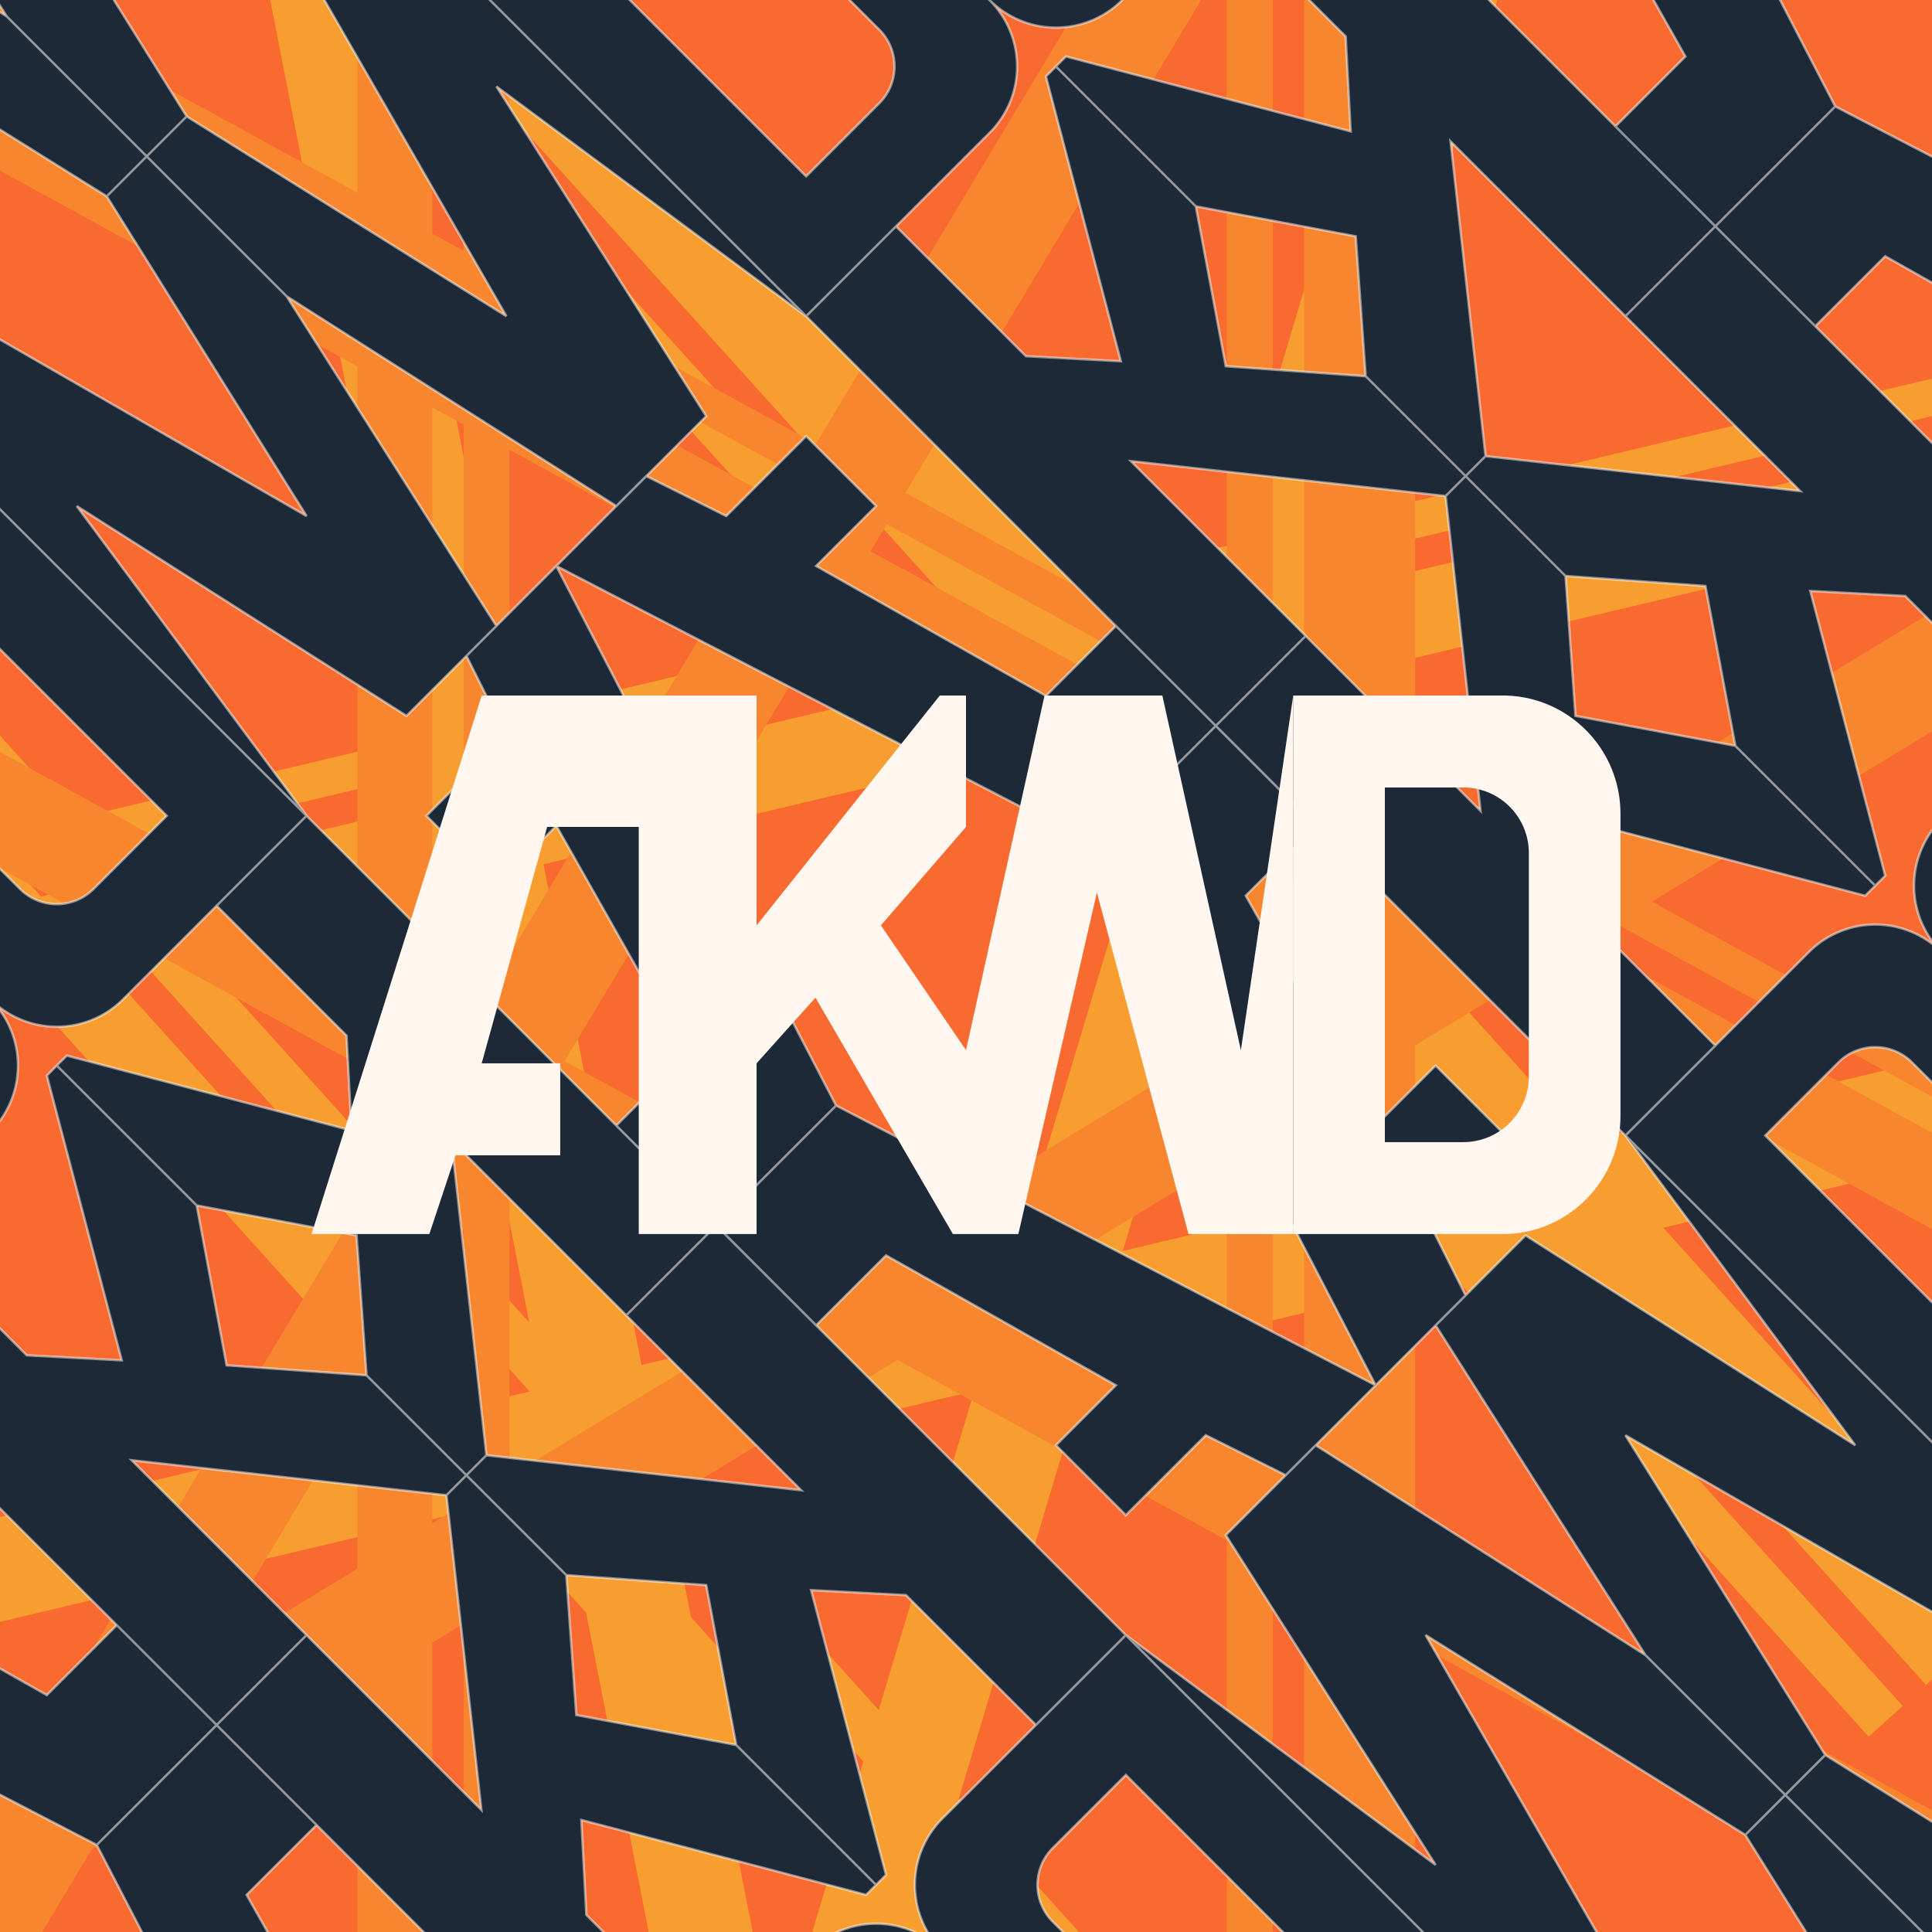 <svg xmlns="http://www.w3.org/2000/svg" fill="none" viewBox="0 0 800 800">
  <g clip-path="url(#a)">
    <g filter="url(#b)">
      <path fill="#F95B18" d="M0 0h800v800H0V0Z"/>
    </g>
    <g filter="url(#c)">
      <path fill="#F99418" fill-rule="evenodd" d="m312.2 1018.54 41.46-8.13-14.8-75.51 36.98-123.47 130.58 144.8 23.02-20.77-143.19-158.78 4.36-14.57L539.1 926.75l14.11-12.72L397 740.81l53.92-180.08 151.29-35.84 171.55 190.24 14.11-12.73L623.3 519.9l14.42-3.42L797.53 693.7l34.16-30.8-142.94-158.51 279.2-66.15-9.74-41.12-301.73 71.48-133.6-148.15 11.97-39.95L874.6 200l-8.06-34.04-320.1 75.84 4.32-14.46 287.15-68.03-3.48-14.67-278.67 66.03L637.02-60.7 596.54-72.8l-88.26 294.72-61.2 14.5L196.82-41.12l-34.16 30.8 233.4 258.82-14.42 3.42L156.08 1.82 139.8-81.34 98.33-73.2l73.43 374.84-140.74 33.34-112.7-124.96-14.1 12.72L9.94 339.98l-14.43 3.41-100.95-111.94-23.02 20.76 89.58 99.33-209.21 49.57 3.47 14.66 217.25-51.46 9.98 11.07-198.6 47.05 8.07 34.04L9.32 405l161.19 178.74-294.83 69.85 9.74 41.12 317.36-75.2 39.92 44.28 52.7 268.98-18.02 60.15 31.65 9.47 3.16 16.15Zm95.36-757.28-14.43 3.42 10 11.07 14.42-3.41-10-11.08Zm61.02-1.01 30.37-7.2 4.33-14.47-44.68 10.6 9.98 11.06Zm-24.32 41.7-14.43 3.42 40.13 44.5 4.36-14.57-30.06-33.34Zm63.18 70.07-4.37 14.57 87.95 97.52 14.42-3.42-98-108.67Zm-10.75 35.87 73.25 81.22-105.02 24.88 31.77-106.1Zm-33.11-36.72-54.83-60.8-183.7 43.52 40.61 207.3 151.78-35.95 46.14-154.07Zm-81.54-90.42-9.99-11.07-156.24 37.01 2.51 12.85 163.72-38.8ZM163.18 38.05l197.37 218.86L212.9 291.9 163.18 38.06ZM21.45 352.75l-14.43 3.42 9.99 11.07 14.42-3.42-9.98-11.07Zm36.7 40.7-14.43 3.41 161.19 178.74 14.42-3.42L58.14 393.43Zm161 150.17L79.23 388.44l104.68-24.8 35.26 179.97Zm62.12 97.25 4.86 24.8 67 74.3 4.37-14.57-76.23-84.53Zm82.6 63.23-89.7-99.48-.38-1.91 129.65-30.72-39.56 132.1ZM52.52 358.82l-9.98-11.07 132.13-31.3 2.51 12.84-124.66 29.53ZM342.73 774.7l-45.02-49.92 23.72 121.06 21.3-71.14Z" clip-rule="evenodd"/>
    </g>
    <g filter="url(#d)">
      <path fill="#F97A18" fill-rule="evenodd" d="m-37.97 806.2 36.24 21.74 39.59-65.98L148 695.03V890h31V676.2l13-7.9V890h19V656.75l160.65-97.62L508 633.83V890h19V644.24l13 7.12V890h46V676.56l251.64 137.86 20.3-37.06L586 628.38v-199.5l35.65-21.66 306.22 167.76 16.8-30.67-288.5-158.06 12.9-7.84 258.8 141.78 7.24-13.22-251.17-137.6 242.07-147.1-21.94-36.1-262.92 159.76L586 315.7v-373.7h-46v348.5l-13-7.12V-53.39l43.58-72.65-36.23-21.74-196.5 327.55L211 110.27V-58h-19V99.87l-13-7.13V-58h-31V75.76L-40.56-27.54l-7.24 13.22L148 92.95v14.9L-31 9.8l-16.8 30.67L148 147.74v240.69l-265.73-145.58-20.3 37.06L148 436.61v59.6L6.99 731.27l-53.65 32.6 17.15 28.24-8.46 14.1ZM540 307.7l-13-7.12v14.9l13 7.13V307.7Zm46 40.11 27.37 15 12.9-7.85L586 332.9v14.91Zm-46 14.68-13-7.12v59.92l13-7.9v-44.9Zm0 94.34-13 7.9v131.33l13 7.12V456.84Zm-32 19.45v109.37l-94.65-51.86L508 476.28Zm0-49.45v-81.87l-165.57-90.7-108.67 181.15 136.8 74.94L508 426.83Zm0-121.75v-14.91l-140.82-77.15-6.74 11.22L508 305.08Zm0-326.8v294.7l-133.06-72.9L508-21.72ZM192 117.05l-13-7.12v14.91l13 7.12v-14.9Zm0 54.8-13-7.13v240.69l13 7.12V171.85Zm19 219.35V182.26l94.35 51.68L211 391.2Zm-19 113.82-13 21.67v100.05l13-7.9V505.03Zm19 102.28V473.35l1-1.68 116.85 64.02L211 607.3Zm0-464.93v-14.91l119.09 65.24-6.74 11.22L211 142.37Zm-63 503.21v-67.22L84.54 684.14 148 645.58Z" clip-rule="evenodd"/>
    </g>
    <g filter="url(#e)">
      <path fill="#071321" d="m40.06 759.94 115.85 223.4 37.23-37.23-16.55-33.1 33.1-33.1-28.96-28.96-24.82 24.83-53.79-95.16 28.96-28.96-41.37-41.37-49.65 49.65Z"/>
      <path fill="#071321" d="m89.71 710.29 169.63 169.63 37.23-37.24-53.78-53.78-2.07-39.3 117.9 31.02 4.14-4.13-57.91-57.93-66.2-12.4-4.14-57.93-41.37-41.37-8.27 8.27 14.48 130.33-72.4-72.4-37.24 37.23Zm128.25 211-37.23 37.23 86.88 136.53 57.92 57.92 16.55-16.55-82.75-132.39 136.53 78.61 33.1-33.1-169.63-169.63 95.16 128.26-136.53-86.88Z"/>
      <path fill="#071321" fill-rule="evenodd" d="M428.96 1049.54 259.33 879.91l75.99-75.98a38.81 38.81 0 0 1 54.9 0l114.72 114.73a38.82 38.82 0 0 1 0 54.9l-75.98 75.98Zm-111.7-169.63 111.7 111.7 30.26-30.25a21.56 21.56 0 0 0 0-30.5l-81.2-81.2a21.56 21.56 0 0 0-30.5 0l-30.26 30.25Z" clip-rule="evenodd"/>
      <path fill="#071321" d="m40.06 759.94-223.4-115.85 37.23-37.23 33.1 16.55 33.1-33.1 28.95 28.96-24.82 24.83 95.16 53.78 28.96-28.96 41.37 41.37-49.65 49.65Zm49.65-49.65L-79.92 540.66l37.24-37.23 53.78 53.78 39.3 2.07-31.02-117.9 4.14-4.14 57.92 57.92 12.4 66.2 57.93 4.13 41.37 41.37-8.27 8.27-130.33-14.48 72.4 72.4-37.23 37.24Z"/>
      <path fill="#071321" fill-rule="evenodd" d="m-249.54 371.04 169.63 169.62 75.98-75.98a38.82 38.82 0 0 0 0-54.9l-114.73-114.72a38.81 38.81 0 0 0-54.9 0l-75.98 75.98Zm169.63 111.7-111.7-111.7 30.25-30.26a21.56 21.56 0 0 1 30.5 0l81.2 81.2a21.57 21.57 0 0 1 0 30.5l-30.26 30.26Z" clip-rule="evenodd"/>
      <path fill="#071321" d="M-175.07-381.93-5.45-212.3l37.24-37.24-53.78-53.78-2.07-39.3 117.9 31.02 4.14-4.13-57.92-57.92-66.2-12.42-4.13-57.92-41.37-41.37-8.28 8.28 14.48 130.32-72.4-72.4-37.23 37.23Zm128.25 211-37.23 37.23L2.83 2.83l57.92 57.92L77.3 44.2-5.45-88.19l136.53 78.6 33.1-33.09L-5.45-212.31 89.71-84.05l-136.53-86.88ZM453.78 346.22l115.85 223.4 37.23-37.23-16.55-33.1 33.1-33.1-28.96-28.95-24.83 24.82-53.78-95.16 28.96-28.96-41.37-41.37-49.65 49.65Z"/>
      <path fill="#071321" d="M503.43 296.57 673.05 466.2l37.24-37.24-53.78-53.78-2.07-39.3 117.9 31.02 4.14-4.13-57.92-57.92-66.2-12.42-4.13-57.92-41.37-41.37-8.27 8.28 14.48 130.32-72.4-72.4-37.24 37.23Zm128.25 211-37.23 37.23 86.88 136.53 57.92 57.92 16.55-16.55-82.75-132.39 136.53 78.6 33.1-33.09-169.63-169.63 95.16 128.26-136.53-86.88Z"/>
      <path fill="#071321" fill-rule="evenodd" d="M842.68 635.82 673.05 466.19l75.99-75.98a38.81 38.81 0 0 1 54.9 0l114.72 114.74a38.81 38.81 0 0 1 0 54.89l-75.98 75.98ZM730.98 466.2l111.7 111.7 30.26-30.26a21.56 21.56 0 0 0 0-30.5l-81.2-81.2a21.56 21.56 0 0 0-30.5 0l-30.26 30.26Z" clip-rule="evenodd"/>
      <path fill="#071321" d="m453.78 346.22-223.4-115.85 37.23-37.23 33.1 16.55 33.1-33.1 28.95 28.96-24.82 24.82 95.16 53.79 28.96-28.96 41.37 41.37-49.65 49.65Z"/>
      <path fill="#071321" d="M503.43 296.57 333.8 126.94l37.24-37.23 53.78 53.78 39.3 2.07-31.02-117.9 4.13-4.14 57.93 57.92 12.4 66.2 57.93 4.13 41.37 41.37-8.27 8.28-130.33-14.48 72.4 72.4-37.23 37.23Zm-211-128.25-37.23 37.23-136.53-86.88-57.92-57.92L77.3 44.2l132.39 82.74-78.6-136.52 33.09-33.1 169.63 169.63-128.26-95.16 86.88 136.53Z"/>
      <path fill="#071321" fill-rule="evenodd" d="m164.18-42.68 169.63 169.63 75.98-75.99a38.81 38.81 0 0 0 0-54.89L295.06-118.66a38.81 38.81 0 0 0-54.9 0l-75.98 75.98Zm169.63 111.7L222.1-42.68l30.25-30.26a21.56 21.56 0 0 1 30.5 0l81.2 81.2a21.56 21.56 0 0 1 0 30.5l-30.25 30.26Z" clip-rule="evenodd"/>
      <path fill="#071321" d="M1181.93 975.07 1012.3 805.44l37.24-37.23 53.78 53.78 39.31 2.07-31.03-117.9 4.13-4.14 57.93 57.92 12.41 66.2 57.92 4.13 41.37 41.37-8.27 8.27-130.33-14.48 72.4 72.4-37.23 37.24Zm-211-128.25-37.23 37.23-136.53-86.88-57.92-57.92 16.55-16.55 132.39 82.75-78.6-136.53 33.09-33.1 169.62 169.63-128.25-95.16 86.88 136.53ZM-170.93-46.82l37.23-37.23L2.83 2.83l57.92 57.92L44.2 77.3-88.19-5.44l78.6 136.52-33.1 33.1L-212.3-5.45l128.26 95.16-86.88-136.53ZM346.22 453.78l223.4 115.85-37.23 37.23-33.1-16.55-33.1 33.1-28.95-28.96 24.82-24.83-95.16-53.78-28.96 28.96-41.37-41.37 49.65-49.65Zm-49.65 49.65L466.2 673.05l-37.24 37.24-53.78-53.78-39.3-2.07 31.02 117.9-4.13 4.14-57.92-57.92-12.42-66.2-57.92-4.13-41.37-41.37 8.28-8.27 130.32 14.48-72.4-72.4 37.23-37.24Z"/>
      <path fill="#071321" d="m507.57 631.68 37.23-37.23 136.53 86.88 57.92 57.92-16.55 16.55-132.39-82.75 78.6 136.53-33.09 33.1-169.63-169.63 128.26 95.16-86.88-136.53Z"/>
      <path fill="#071321" fill-rule="evenodd" d="M635.82 842.68 466.19 673.05l-75.98 75.99a38.81 38.81 0 0 0 0 54.9l114.74 114.72a38.81 38.81 0 0 0 54.89 0l75.98-75.98Zm-169.63-111.7 111.71 111.7-30.26 30.26a21.56 21.56 0 0 1-30.5 0l-81.2-81.2a21.56 21.56 0 0 1 0-30.5l30.25-30.26Z" clip-rule="evenodd"/>
      <path fill="#071321" d="m346.22 453.78-115.85-223.4-37.23 37.23 16.55 33.1-33.1 33.1 28.96 28.96 24.82-24.83 53.79 95.16-28.96 28.96 41.37 41.37 49.65-49.65Z"/>
      <path fill="#071321" d="M296.57 503.43 126.94 333.8l-37.23 37.24 53.78 53.78 2.07 39.3-117.9-31.02-4.14 4.13 57.92 57.93 66.2 12.4 4.13 57.93 41.37 41.37 8.28-8.27-14.48-130.33 72.4 72.4 37.23-37.23Zm-128.25-211 37.23-37.23-86.88-136.53-57.92-57.92L44.2 77.3l82.75 132.39-136.53-78.6-33.1 33.09 169.63 169.63-95.16-128.26 136.53 86.88Z"/>
      <path fill="#071321" fill-rule="evenodd" d="m-42.68 164.18 169.63 169.63-75.99 75.98a38.81 38.81 0 0 1-54.9 0l-114.72-114.73a38.81 38.81 0 0 1 0-54.9l75.98-75.98Zm111.7 169.63-111.7-111.7-30.26 30.25a21.57 21.57 0 0 0 0 30.5l81.2 81.2a21.56 21.56 0 0 0 30.5 0l30.26-30.25Z" clip-rule="evenodd"/>
      <path fill="#071321" d="m1024.72 1132.28-115.85-223.4-37.23 37.23 16.55 33.1-33.1 33.1 28.96 28.96 24.83-24.83 53.78 95.16-28.96 28.96 41.37 41.37 49.65-49.65Zm-49.65 49.65-169.63-169.62-37.23 37.23 53.78 53.78 2.07 39.31-117.9-31.03-4.14 4.14 57.92 57.92 66.2 12.41 4.13 57.92 41.37 41.37 8.27-8.27-14.48-130.33 72.4 72.4 37.24-37.23Zm-128.25-211 37.23-37.23-86.88-136.53-57.92-57.92-16.55 16.55 82.75 132.39-136.53-78.6-33.1 33.09 169.63 169.63-95.16-128.26 136.53 86.88ZM759.94 40.06l223.4 115.85-37.23 37.23-33.1-16.55-33.1 33.1-28.96-28.96 24.83-24.82-95.16-53.79-28.96 28.96-41.37-41.37 49.65-49.65Z"/>
      <path fill="#071321" d="m710.29 89.71 169.63 169.63-37.24 37.23-53.78-53.78-39.3-2.07 31.02 117.9-4.13 4.14-57.93-57.91-12.4-66.2-57.93-4.14-41.37-41.37 8.27-8.27 130.33 14.48-72.4-72.4 37.23-37.24Zm211 128.25 37.23-37.23 136.53 86.88 57.92 57.92-16.55 16.55-132.39-82.74 78.61 136.52-33.1 33.1-169.63-169.62 128.26 95.15-86.88-136.53Z"/>
      <path fill="#071321" fill-rule="evenodd" d="M1049.54 428.96 879.91 259.34l-75.98 75.98a38.81 38.81 0 0 0 0 54.9l114.73 114.72a38.81 38.81 0 0 0 54.9 0l75.98-75.98Zm-169.63-111.7 111.7 111.7-30.25 30.26a21.56 21.56 0 0 1-30.5 0l-81.2-81.2a21.56 21.56 0 0 1 0-30.5l30.25-30.26Z" clip-rule="evenodd"/>
      <path fill="#071321" d="m759.94 40.06-115.85-223.4-37.23 37.23 16.55 33.1-33.1 33.1 28.96 28.96 24.83-24.83 53.78 95.16-28.96 28.96 41.37 41.37 49.65-49.65ZM710.29 89.71 540.66-79.91l-37.23 37.23 53.78 53.78 2.07 39.3-117.9-31.02-4.14 4.13 57.92 57.93 66.2 12.4 4.13 57.93 41.37 41.37 8.27-8.27-14.48-130.33 72.4 72.4 37.24-37.23Zm-128.25-211 37.23-37.23-86.88-136.53-57.92-57.92-16.55 16.55 82.74 132.39-136.52-78.6-33.1 33.09L540.66-79.91l-95.15-128.26 136.53 86.88Z"/>
      <path fill="#071321" fill-rule="evenodd" d="M371.04-249.54 540.66-79.91 464.68-3.93a38.81 38.81 0 0 1-54.9 0L295.07-118.66a38.81 38.81 0 0 1 0-54.9l75.98-75.98Zm111.7 169.63-111.7-111.71-30.26 30.26a21.56 21.56 0 0 0 0 30.5l81.2 81.2a21.56 21.56 0 0 0 30.5 0l30.26-30.26Z" clip-rule="evenodd"/>
      <path stroke="#fff" stroke-opacity=".5" d="m-2094.73 180.73 169.63 169.62m-169.63-169.62 37.24-37.24 72.4 72.4-14.48-130.32 8.27-8.27m66.2 273.05 37.23-37.23-53.78-53.78-2.07-39.3 117.91 31.02 4.14-4.14m-103.43 103.43 95.15 128.26-136.53-86.88-37.23 37.23 86.88 136.53 57.92 57.92m-66.19-273.06 169.62 169.63m-169.62-169.63 75.98-75.98a38.81 38.81 0 0 1 54.89 0m-85.36-85.37-66.2-12.4-4.14-57.93m70.34 70.33 57.92 57.92m-57.92-57.92-12.42-66.2-57.92-4.13m0 0-41.37-41.37m169.63 169.62 4.13-4.13-31.03-117.91 39.31 2.06 53.78 53.79 37.24-37.24m-273.06-66.2 8.28-8.27 130.32 14.48-72.4-72.4 37.23-37.23m132.39 546.1-33.1 33.1m33.1-33.1 169.63 169.63m-169.63-169.62 75.99-75.99m-109.09 109.09-136.52-78.61 82.74 132.39m53.78-53.78 78.61 136.52-132.39-82.74m0 0-16.55 16.55m0 0 57.92 57.92 136.53 86.88 37.23-37.23-86.88-136.53 128.26 95.15m-208.38-415.23 114.74 114.73m-114.74-114.73a38.81 38.81 0 0 1 0-54.9l75.99-75.98m38.75 245.61a38.83 38.83 0 0 1 0 54.9m0-54.9a38.81 38.81 0 0 0 54.89 0m-54.89 54.9a38.81 38.81 0 0 1 54.89 0m158.73 464.88 115.84 223.4 37.23-37.23-16.55-33.1 33.1-33.1-28.96-28.96-24.82 24.83-53.79-95.16 28.96-28.96-41.37-41.37m-49.64 49.64 49.64-49.64m-49.64 49.64-223.41-115.84 37.23-37.23 33.1 16.55 33.1-33.1 28.96 28.96-24.83 24.82 95.16 53.79 28.96-28.96 41.37 41.37m0 0 169.63 169.62m-169.63-169.62 37.24-37.24m-37.24 37.24-169.62-169.63m339.25 339.25 37.23-37.23-53.78-53.78-2.07-39.3 117.91 31.02 4.14-4.14m-103.43 103.43 95.15 128.26-136.53-86.88-37.23 37.23 86.88 136.53 57.92 57.92m-66.19-273.06 169.62 169.63m-169.62-169.63 75.98-75.98a38.81 38.81 0 0 1 54.89 0m-263.26-130.88 72.4 72.4-14.48-130.32m-57.92 57.92-72.4-72.4 130.32 14.48m0 0 8.27-8.27m111.71 111.7-66.2-12.4-4.14-57.93m70.34 70.33 57.92 57.92m-57.92-57.92-12.42-66.2-57.92-4.13m0 0-41.37-41.37m169.63 169.62 4.13-4.13-31.03-117.91 39.31 2.07 53.78 53.78 37.24-37.24m-273.06-66.2-41.37-41.36m41.37 41.37 8.28-8.28m227.54 450.96-33.1 33.1m33.1-33.1 169.63 169.62m-169.63-169.62 75.99-75.99m-109.09 109.09-136.52-78.61 82.74 132.39m53.78-53.78 78.61 136.52-132.39-82.74m0 0-16.55 16.55m0 0 57.92 57.92 136.53 86.88 37.24-37.23-86.89-136.53 128.26 95.15m-208.38-415.23 114.74 114.73m-114.74-114.73a38.81 38.81 0 0 1 0-54.9l75.99-75.98m38.75 245.61a38.82 38.82 0 0 1 0 54.89m0-54.89a38.8 38.8 0 0 0 54.89 0m-54.89 54.89a38.82 38.82 0 0 1 54.89 0m158.73 464.89 115.84 223.4 37.23-37.23-16.55-33.1 33.1-33.1-28.96-28.96-24.82 24.83-53.79-95.16 28.96-28.96-41.37-41.37m-49.64 49.65 49.64-49.65m-49.64 49.65-223.41-115.85 37.23-37.23 33.1 16.55 33.1-33.1 28.96 28.96-24.83 24.82 95.16 53.79 28.96-28.96 41.37 41.37m0 0 169.63 169.62m-169.63-169.62 37.24-37.24m-37.24 37.24-169.62-169.63m339.25 339.25 37.23-37.23-53.78-53.78-2.07-39.31 117.9 31.03 4.15-4.14m-103.43 103.43 95.15 128.26-136.53-86.88-37.23 37.23 86.88 136.53 57.92 57.92m-66.2-273.06 169.63 169.63m-169.62-169.63 75.98-75.98a38.81 38.81 0 0 1 54.9 0m-263.27-130.88 72.4 72.41-14.48-130.33m-57.92 57.92-72.4-72.4 130.32 14.48m0 0 8.27-8.27m111.7 111.7-66.19-12.41-4.14-57.92m70.34 70.33 57.92 57.92M-522.6 1546l-12.42-66.19-57.92-4.14m0 0-41.37-41.37m169.63 169.62 4.13-4.13-31.02-117.91 39.3 2.07 53.78 53.78 37.24-37.24m-273.06-66.19-41.37-41.37m41.37 41.37 8.28-8.28m227.54 450.96-33.1 33.1m33.1-33.1 169.63 169.62m-169.63-169.62 75.99-75.99m-109.09 109.09-136.52-78.61 82.74 132.39m53.78-53.78 78.61 136.52-132.39-82.74m0 0-16.55 16.55m0 0 57.92 57.92 136.53 86.88 37.23-37.23-86.88-136.53 128.26 95.15m-208.38-415.23 114.74 114.73m-114.74-114.73a38.81 38.81 0 0 1 0-54.89l75.99-75.99m38.75 245.61a38.81 38.81 0 0 1 0 54.89m0-54.89a38.81 38.81 0 0 0 54.89 0m-54.9 54.89a38.83 38.83 0 0 1 54.9 0m158.73 464.89 115.84 223.4 37.23-37.23-16.55-33.1 33.1-33.1-28.96-28.96-24.82 24.83-53.79-95.16 28.96-28.96-41.37-41.37m-49.65 49.65 49.65-49.65m-49.65 49.65-223.4-115.85 37.23-37.23 33.1 16.55 33.1-33.1 28.96 28.96-24.83 24.82 95.16 53.79 28.96-28.96 41.37 41.37m0 0 169.63 169.62m-169.63-169.62 37.24-37.24m-37.24 37.24-169.62-169.63m339.25 339.25 37.23-37.23-53.78-53.78-2.07-39.31 117.9 31.03 4.15-4.14M110.4 2385.85l95.15 128.26-136.53-86.88-37.23 37.23 86.88 136.53 57.92 57.92m-66.2-273.06 169.63 169.63M110.4 2385.85l75.98-75.98a38.81 38.81 0 0 1 54.9 0M-22 2178.99l72.4 72.4-14.48-130.32M-22 2178.99l-72.4-72.4 130.32 14.48m0 0 8.27-8.27m111.7 111.7-66.19-12.41-4.14-57.92m70.34 70.33 57.92 57.92m-57.92-57.92-12.42-66.19-57.92-4.14m0 0L44.2 2112.8m169.63 169.62 4.13-4.13-31.03-117.91 39.3 2.07 53.8 53.78 37.23-37.24M44.2 2112.8l-41.37-41.37m41.37 41.37 8.28-8.28m227.54 450.96-33.1 33.1m33.1-33.1 169.63 169.62m-169.63-169.62 75.99-75.99m-109.08 109.09-136.53-78.61 82.74 132.39m53.79-53.78 78.6 136.52-132.39-82.74m0 0-16.55 16.55m0 0 57.92 57.92 136.53 86.88 37.24-37.23-86.89-136.53 128.26 95.15m-208.38-415.23 114.74 114.73m-114.74-114.73a38.81 38.81 0 0 1 0-54.89l75.99-75.99M356 2424.6a38.81 38.81 0 0 1 0 54.89m0-54.89a38.81 38.81 0 0 0 54.89 0m-54.9 54.89a38.83 38.83 0 0 1 54.9 0M-1585.85 689.6l37.23-37.23 53.78 53.78 39.31 2.07-31.03-117.9 4.14-4.15m-103.43 103.43 75.98-75.98a38.81 38.81 0 0 0 0-54.9m85.37 85.38 12.41 66.19 57.92 4.14m-70.33-70.33-57.92-57.93m57.92 57.93 66.19 12.4 4.14 57.93m-128.25-128.26 4.13-4.13 117.91 31.03-2.07-39.3-53.78-53.8 37.24-37.23m-130.88 75.99-114.73-114.74m114.73 114.74a38.81 38.81 0 0 0 54.89 0l75.99-75.99M-1624.6 444a38.81 38.81 0 0 1 0-54.89m717.25 979 37.23-37.23 53.78 53.78 39.3 2.07-31.02-117.91 4.14-4.14m-103.43 103.43 75.98-75.98a38.81 38.81 0 0 0 0-54.89m85.37 85.36 12.4 66.2 57.93 4.14m-70.33-70.34-57.92-57.92m57.92 57.92 66.2 12.42 4.13 57.92m-128.25-128.26 4.13-4.13 117.91 31.03-2.07-39.31-53.78-53.78 37.24-37.24m-130.88 75.99-114.73-114.74m114.73 114.74a38.81 38.81 0 0 0 54.9 0l75.98-75.99m-245.61-38.75a38.81 38.81 0 0 1 0-54.89m717.25 979 37.23-37.23 53.78 53.78 39.3 2.07-31.02-117.91 4.14-4.14m-103.43 103.43 75.98-75.98a38.81 38.81 0 0 0 0-54.89m85.37 85.36 12.4 66.2 57.93 4.14m-70.33-70.34-57.92-57.92m57.92 57.92 66.2 12.42 4.13 57.92m-128.25-128.26 4.13-4.13 117.91 31.03-2.07-39.31-53.78-53.78 37.24-37.24m-130.88 75.99-114.73-114.74m114.73 114.74a38.81 38.81 0 0 0 54.9 0l75.98-75.99m-245.61-38.75a38.81 38.81 0 0 1 0-54.89m886.87 1148.63L449.65 2725.1m169.62 169.63 37.24-37.24-72.4-72.4 130.32 14.48 8.27-8.27m-273.05-66.2 37.23-37.23 53.78 53.78 39.3 2.07-31.02-117.91 4.14-4.14M449.65 2725.1l75.98-75.98a38.81 38.81 0 0 0 0-54.89m85.37 85.36 12.4 66.2 57.93 4.14M611 2679.59l-57.92-57.92m57.92 57.92 66.2 12.42 4.13 57.92m0 0 41.37 41.37m-169.62-169.63 4.13-4.13 117.91 31.03-2.07-39.31-53.78-53.78 37.24-37.24m66.2 273.06 8.27-8.28-14.48-130.32 72.4 72.4 37.23-37.23m-300.5-93.64L410.9 2479.49m114.73 114.74a38.81 38.81 0 0 0 54.9 0l75.98-75.99m-245.61-38.75a38.81 38.81 0 0 1 0-54.89M-1614.81 40.06l-115.85-223.4 49.65-49.65m66.2 273.05 37.23-37.23-16.55-33.1 33.1-33.1-28.96-28.96-24.82 24.83-53.79-95.16 28.96-28.96-41.37-41.37m66.2 273.05-223.41-115.84-49.65 49.65m273.06 66.2-37.24 37.23-33.1-16.55-33.09 33.1-28.96-28.96 24.82-24.83-95.16-53.78-28.96 28.96-41.37-41.37M-1681.01-233l169.63 169.62m-169.63-169.62 37.24-37.24 72.4 72.4-14.48-130.32 8.27-8.27m66.2 273.05 37.23-37.23-53.78-53.78-2.07-39.3 117.91 31.02 4.14-4.14m-103.43 103.43 95.15 128.26L-1552.76-22l-37.23 37.23 86.88 136.53m-8.27-215.14 169.62 169.63m-169.62-169.63 75.98-75.98a38.81 38.81 0 0 1 54.89 0m-85.36-85.37-66.2-12.4-4.14-57.93m70.34 70.33 57.92 57.92m-57.92-57.92-12.42-66.2-57.92-4.13m0 0-41.37-41.37m169.63 169.62 4.13-4.13-31.03-117.91 39.31 2.07 53.78 53.78 37.24-37.24m-273.06-66.2 8.28-8.26 130.32 14.48-72.4-72.4 37.23-37.24m132.39 546.1-33.1 33.1m33.1-33.1 169.63 169.63m-169.63-169.62 75.99-75.99m-109.09 109.09-136.52-78.61 82.74 132.39m53.78-53.78 78.61 136.52-132.39-82.74m0 0-16.55 16.55m0 0-57.92-57.92m57.92 57.92 57.92 57.92m-57.92-57.92-16.55 16.55m-41.37-74.47-136.53-86.88-37.23 37.23 86.88 136.53-128.25-95.16m337.73-282.84 114.74 114.73m-114.74-114.73a38.81 38.81 0 0 1 0-54.9l75.99-75.98m38.75 245.61a38.83 38.83 0 0 1 0 54.9m0-54.9a38.81 38.81 0 0 0 54.89 0m-54.89 54.9a38.81 38.81 0 0 1 54.89 0m274.57 688.28-115.85-223.4m115.85 223.4 37.23-37.23-16.55-33.1 33.1-33.1-28.96-28.96-24.82 24.83-53.79-95.16 28.96-28.96-41.37-41.37m66.2 273.05-223.41-115.84m223.4 115.84-37.23 37.24-33.1-16.55-33.09 33.1-28.96-28.96 24.82-24.83-95.16-53.78-28.96 28.96-41.37-41.37m157.21-157.21 49.65-49.65m-49.65 49.65-223.4-115.85m273.05 66.2 169.63 169.62m-169.63-169.62 37.24-37.24m-37.24 37.24-41.37-41.37-28.96 28.96-95.16-53.79 24.83-24.82-28.96-28.96-33.1 33.1-33.1-16.55-37.23 37.23m273.05 66.2-169.62-169.63m339.25 339.25 37.23-37.23-53.78-53.78-2.07-39.3 117.9 31.02 4.15-4.14m-103.43 103.43 95.15 128.26-136.53-86.88-37.23 37.23 86.88 136.53m-8.27-215.14 169.62 169.63m-169.62-169.63 75.98-75.98a38.81 38.81 0 0 1 54.9 0m-263.27-130.88 72.4 72.4-14.48-130.32m-57.92 57.92-72.41-72.4 130.33 14.48m0 0 8.27-8.27m111.7 111.7-66.19-12.4-4.14-57.93m70.34 70.33 57.92 57.92m-57.92-57.92-12.42-66.2-57.92-4.13m0 0-41.37-41.37m169.63 169.62 4.13-4.13-31.03-117.91 39.3 2.07 53.8 53.78 37.23-37.24m-273.06-66.2-41.37-41.36m41.37 41.37 8.28-8.27m227.54 450.95-33.1 33.1m33.1-33.1 169.63 169.62m-169.63-169.62 75.99-75.99m-109.09 109.09-136.52-78.61 82.74 132.39m53.78-53.78 78.61 136.52-132.39-82.74m0 0-16.55 16.55m0 0-57.92-57.92m57.92 57.92 57.92 57.92m-57.92-57.92-16.55 16.55m-41.37-74.47-136.53-86.88-37.23 37.23 86.88 136.53-128.25-95.16m337.73-282.84 114.74 114.73m-114.74-114.73a38.81 38.81 0 0 1 0-54.9l75.99-75.98m38.75 245.61a38.81 38.81 0 0 1 0 54.9m0-54.9a38.81 38.81 0 0 0 54.89 0m-54.9 54.9a38.81 38.81 0 0 1 54.9 0m274.57 688.28-115.84-223.4m115.84 223.4 37.23-37.23-16.55-33.1 33.1-33.1-28.96-28.96-24.82 24.83-53.79-95.16 28.96-28.96-41.37-41.37m66.2 273.05-223.41-115.84m223.4 115.84-37.23 37.24-33.1-16.55-33.1 33.1-28.95-28.96 24.82-24.83-95.16-53.78-28.96 28.96-41.37-41.37m157.22-157.21 49.64-49.65m-49.64 49.65-223.41-115.85m273.05 66.2 169.63 169.62m-169.63-169.62 37.24-37.24m-37.24 37.24-41.37-41.37-28.96 28.96-95.16-53.79 24.83-24.82-28.96-28.96-33.1 33.1-33.1-16.55-37.23 37.23m273.05 66.2-169.62-169.63m339.25 339.25 37.23-37.23-53.78-53.78-2.07-39.31 117.9 31.03 4.15-4.14m-103.43 103.43 95.15 128.26-136.53-86.88-37.23 37.23 86.88 136.53m-8.27-215.14 169.62 169.63m-169.62-169.63 75.98-75.98a38.81 38.81 0 0 1 54.9 0m-263.27-130.88 72.4 72.41-14.48-130.33m-57.92 57.92-72.4-72.4 130.32 14.48m0 0 8.27-8.27m111.7 111.7-66.19-12.41-4.14-57.92m70.34 70.33 57.92 57.92m-57.92-57.92-12.42-66.19-57.92-4.14m0 0-41.37-41.37m169.63 169.62 4.13-4.13-31.03-117.91 39.3 2.07 53.8 53.78 37.23-37.24m-273.06-66.19-41.37-41.37m41.37 41.37 8.28-8.27m227.54 450.95-33.1 33.1m33.1-33.1 169.63 169.62M15.24 1463.26l75.99-75.98m-109.09 109.08-136.52-78.61 82.74 132.39m53.78-53.78 78.61 136.52-132.39-82.74m0 0-16.55 16.55m0 0-57.92-57.92m57.92 57.92 57.92 57.92m-57.92-57.92-16.55 16.55m-41.37-74.47-136.53-86.88-37.23 37.23 86.88 136.53-128.25-95.16m337.73-282.84 114.74 114.73m-114.74-114.73a38.81 38.81 0 0 1 0-54.89l75.99-75.99m38.75 245.61a38.83 38.83 0 0 1 0 54.9m0-54.9a38.81 38.81 0 0 0 54.89 0m-54.9 54.9a38.81 38.81 0 0 1 54.9 0m274.57 688.28-115.84-223.4m115.84 223.4 37.23-37.23-16.55-33.1 33.1-33.1-28.96-28.96-24.82 24.83-53.79-95.16 28.96-28.96-41.37-41.37m66.2 273.05-223.41-115.84m223.4 115.84-37.23 37.24-33.1-16.55-33.1 33.1-28.95-28.96 24.82-24.83-95.16-53.78-28.96 28.96-41.37-41.37m157.22-157.21 49.64-49.65m-49.64 49.65L81.44 1736.31m273.05 66.2 169.63 169.62m-169.63-169.62 37.24-37.24m-37.24 37.24-41.37-41.37-28.96 28.96-95.16-53.79 24.83-24.82-28.96-28.96-33.1 33.1-33.1-16.55-37.23 37.23m273.05 66.2-169.62-169.63m339.25 339.25 37.23-37.23-53.78-53.78-2.07-39.31 117.9 31.03 4.15-4.14m-103.43 103.43 95.15 128.26-136.53-86.88-37.23 37.23 86.88 136.53m-8.27-215.14 169.62 169.63m-169.62-169.63 75.98-75.98a38.81 38.81 0 0 1 54.9 0m-263.27-130.88 72.4 72.41-14.48-130.33m-57.92 57.92-72.4-72.4 130.32 14.48m0 0 8.27-8.27m111.7 111.7-66.19-12.41-4.14-57.92m70.33 70.33 57.93 57.92m-57.92-57.92-12.42-66.19-57.92-4.14m0 0-41.37-41.37m169.63 169.62 4.13-4.13-31.03-117.91 39.3 2.07 53.8 53.78 37.23-37.24m-273.06-66.19-41.37-41.37m41.37 41.37 8.27-8.27m227.55 450.95-33.1 33.1m33.1-33.1 169.63 169.62m-169.63-169.62 75.99-75.98m-109.09 109.08-136.52-78.61 82.74 132.39m53.78-53.78 78.61 136.52-132.39-82.74m0 0-16.55 16.55m0 0-57.92-57.92m57.92 57.92 57.92 57.92m-57.92-57.92-16.55 16.55m-41.37-74.47-136.53-86.88-37.23 37.23 86.88 136.53-128.25-95.16m337.73-282.84 114.74 114.73m-114.74-114.73a38.81 38.81 0 0 1 0-54.89l75.99-75.99m38.75 245.61a38.82 38.82 0 0 1 0 54.9m0-54.9a38.81 38.81 0 0 0 54.89 0m-54.9 54.9a38.81 38.81 0 0 1 54.9 0M-1275.56 379.31l115.84 223.41m-115.84-223.4-37.24 37.23 16.55 33.1-33.1 33.1 28.96 28.95 24.83-24.82 53.78 95.16-28.96 28.96 41.37 41.37m37.24-376.49 37.23-37.23 53.78 53.78 39.31 2.07-31.03-117.9 4.14-4.15m-103.43 103.43-128.26-95.15 86.88 136.53-37.23 37.23-136.53-86.88m215.14 8.27 75.98-75.98a38.81 38.81 0 0 0 0-54.9m85.37 85.38 12.4 66.19 57.93 4.14m-70.33-70.33-57.92-57.93m57.92 57.93 66.2 12.4 4.13 57.93m-128.25-128.26 4.13-4.13 117.91 31.03-2.07-39.3-53.78-53.8 37.24-37.23m-422 198.59 86.88 136.53-37.23 37.23-136.53-86.88 95.16 128.25m282.84-337.73-114.73-114.74m114.73 114.74a38.81 38.81 0 0 0 54.89 0l75.99-75.99m-245.61-38.75a38.81 38.81 0 0 1 0-54.89m613.82 1082.43 115.84 223.41m-115.84-223.41-37.24 37.24 16.55 33.1-33.1 33.09 28.96 28.96 24.83-24.82 53.78 95.16-28.96 28.96 41.37 41.37m37.24-376.49 37.23-37.23 53.78 53.78 39.3 2.07-31.02-117.9 4.14-4.15m-103.43 103.43-128.26-95.15L-535 995.76l-37.23 37.23-136.53-86.88m215.14 8.27 75.98-75.98a38.81 38.81 0 0 0 0-54.9m85.37 85.38 12.4 66.19 57.93 4.14m-70.33-70.34-57.92-57.92m57.92 57.92 66.2 12.42 4.13 57.92M-390.2 850.95l4.13-4.13 117.91 31.03-2.07-39.3-53.78-53.79 37.24-37.24m-422 198.59 86.88 136.53-37.23 37.23-136.53-86.88 95.16 128.25m282.84-337.73-114.73-114.74m114.73 114.74a38.82 38.82 0 0 0 54.9 0l75.98-75.99m-245.61-38.75a38.81 38.81 0 0 1 0-54.89M81.44 1736.31l115.84 223.41M81.44 1736.31l-37.24 37.24 16.55 33.1-33.1 33.09 28.96 28.96 24.83-24.82 53.78 95.16-28.96 28.96 41.37 41.37m37.24-376.49 37.23-37.23 53.78 53.78 39.3 2.07-31.02-117.91 4.14-4.14m-103.43 103.43L56.6 1537.73l86.88 136.53-37.23 37.23-136.53-86.88m215.14 8.27 75.98-75.98a38.81 38.81 0 0 0 0-54.89m85.37 85.37 12.4 66.19 57.93 4.14m-70.33-70.33-57.92-57.93m57.92 57.93 66.2 12.41 4.13 57.92M288.3 1529.45l4.13-4.13 117.91 31.03-2.07-39.31-53.78-53.78 37.24-37.24m-422 198.59 86.88 136.53-37.23 37.23-136.53-86.88 95.16 128.25m282.84-337.73-114.73-114.73m114.73 114.73a38.81 38.81 0 0 0 54.9 0l75.98-75.99m-245.61-38.74a38.82 38.82 0 0 1 0-54.9m613.82 1082.43 223.4 115.85 49.65-49.65m-273.05-66.2 37.23-37.23 33.1 16.55 33.1-33.1 28.96 28.96-24.83 24.82 95.16 53.79 28.96-28.96 41.37 41.37m-273.05-66.2 115.84 223.41-49.65 49.65m-66.2-273.06-37.23 37.24 16.55 33.1-33.1 33.09 28.96 28.96 24.83-24.82 53.78 95.16-28.96 28.96 41.37 41.37M1033 2481.01l-169.62-169.63m169.62 169.63 37.24-37.24-72.4-72.4 130.32 14.48 8.27-8.27m-273.05-66.2 37.23-37.23 53.78 53.78 39.3 2.07-31.02-117.91 4.14-4.14m-103.43 103.43-128.26-95.15L822 2352.76l-37.23 37.23-136.53-86.88m215.14 8.27 75.98-75.98a38.81 38.81 0 0 0 0-54.89m85.37 85.37 12.41 66.19 57.92 4.14m-70.33-70.33-57.92-57.93m57.92 57.93 66.19 12.41 4.14 57.92m0 0 41.37 41.37M966.8 2207.95l4.13-4.13 117.91 31.03-2.07-39.31-53.78-53.78 37.24-37.24m66.19 273.06 8.28-8.27-14.48-130.33 72.4 72.4 37.23-37.23m-591.62 28.96 86.88 136.53-37.23 37.23-136.53-86.88 95.16 128.25m282.84-337.73-114.73-114.73m114.73 114.73a38.81 38.81 0 0 0 54.9 0l75.98-75.99m-245.61-38.74a38.83 38.83 0 0 1 0-54.9M-1201.1-373.65l-115.85-223.41 49.65-49.65m66.2 273.06 37.23-37.24-16.55-33.1 33.1-33.1-28.96-28.96-24.82 24.83-53.79-95.16 28.96-28.96-41.37-41.37m66.2 273.06L-1424.5-489.5l-49.65 49.65m273.06 66.2-37.24 37.23-33.1-16.55-33.09 33.1-28.96-28.96 24.82-24.82-95.16-53.79-28.96 28.96-41.37-41.37m206.86-206.86 169.63 169.63m-169.63-169.63 37.24-37.24 72.4 72.4-14.48-130.32 8.27-8.27m66.2 273.06 37.23-37.24-53.78-53.78-2.07-39.3 117.9 31.02 4.14-4.13m-103.42 103.43 95.15 128.25-136.53-86.88-37.23 37.23 86.88 136.53m-8.27-215.13 169.62 169.62m-169.62-169.63 75.98-75.98a38.81 38.81 0 0 1 54.9 0m-85.38-85.37-66.19-12.4-4.14-57.93m70.33 70.33 57.93 57.93m-57.93-57.93-12.41-66.2-57.92-4.13m0 0-41.37-41.37m169.62 169.63 4.14-4.14-31.03-117.91 39.3 2.07 53.79 53.78 37.24-37.24m-273.06-66.19 8.27-8.27 130.33 14.48-72.4-72.4 37.23-37.24m132.39 546.11-33.1 33.1m33.1-33.1 169.63 169.62m-169.63-169.62 75.98-75.98m-109.08 109.08-136.52-78.6 82.74 132.38m53.78-53.78 78.6 136.53-132.38-82.75m0 0-16.55 16.55m0 0-57.92-57.92m57.92 57.92 57.92 57.92m-57.92-57.92-16.55 16.55m-41.37-74.47-136.53-86.88-37.23 37.23 86.88 136.53-128.25-95.16m337.73-282.84 114.73 114.73m-114.73-114.73a38.81 38.81 0 0 1 0-54.9l75.99-75.98m38.74 245.61a38.81 38.81 0 0 1 0 54.9m0-54.9a38.81 38.81 0 0 0 54.9 0m-54.9 54.9a38.81 38.81 0 0 1 54.9 0m274.57 688.28-115.85-223.4m115.85 223.4 37.23-37.23-16.55-33.1 33.1-33.1-28.96-28.95-24.82 24.82-53.79-95.16 28.96-28.96-41.37-41.37m66.2 273.06L-746 189m223.4 115.85-37.23 37.23-33.1-16.55-33.1 33.1-28.96-28.96 24.83-24.82-95.16-53.79-28.96 28.96-41.37-41.37m157.21-157.21 49.65-49.65m-49.65 49.65L-861.84-34.4m273.05 66.19 169.62 169.63M-588.79 31.78l37.24-37.24M-588.8 31.8l-41.37-41.37-28.96 28.96-95.16-53.78 24.83-24.83-28.96-28.96-33.1 33.1-33.1-16.55-37.23 37.23m273.05 66.2-169.63-169.63m339.25 339.25 37.24-37.23-53.78-53.78-2.07-39.3 117.9 31.02 4.14-4.13M-419.17 201.4-324 329.67l-136.53-86.88-37.23 37.23 86.88 136.53m-8.28-215.14 169.63 169.63m-169.63-169.63 75.99-75.98a38.81 38.81 0 0 1 54.9 0M-551.56-5.45l72.4 72.4-14.48-130.32m-57.92 57.92-72.4-72.4 130.32 14.48m0 0 8.27-8.27m111.7 111.7-66.2-12.4-4.13-57.93m70.33 70.33L-315.73 98m-57.93-57.93-12.4-66.2-57.93-4.13m0 0-41.37-41.37m169.63 169.63 4.13-4.14-31.03-117.91 39.3 2.07 53.79 53.78 37.23-37.24m-273.05-66.19-41.37-41.37m41.37 41.37 8.28-8.28m227.54 450.96-33.1 33.1m33.1-33.1 169.63 169.62m-169.63-169.62 75.98-75.98m-109.08 109.08-136.53-78.6 82.75 132.38m53.78-53.78 78.61 136.52-132.4-82.74m0 0-16.54 16.55m0 0-57.92-57.92m57.92 57.92 57.92 57.92m-57.92-57.92-16.55 16.55m-41.37-74.47-136.53-86.88-37.23 37.23 86.88 136.53-128.25-95.16m337.73-282.84 114.73 114.73m-114.73-114.73a38.81 38.81 0 0 1 0-54.9l75.99-75.98m38.74 245.61a38.81 38.81 0 0 1 0 54.9m0-54.9a38.81 38.81 0 0 0 54.9 0m-54.9 54.9a38.81 38.81 0 0 1 54.9 0M155.9 983.34 40.06 759.95m115.85 223.4 37.23-37.23-16.55-33.1 33.1-33.1-28.96-28.96-24.82 24.83-53.79-95.16 28.96-28.96-41.37-41.37m66.2 273.06L-67.5 867.5m223.4 115.85-37.23 37.23-33.1-16.55-33.1 33.1-28.95-28.96 24.82-24.82-95.16-53.79-28.96 28.96-41.37-41.37M40.06 759.94l49.65-49.65m-49.65 49.65-223.4-115.85M89.7 710.3l169.63 169.63M89.7 710.28l37.23-37.24M89.72 710.3l-41.37-41.37-28.96 28.96-95.16-53.78 24.83-24.83-28.96-28.96-33.1 33.1-33.1-16.55-37.23 37.24M89.7 710.29-79.92 540.66m339.25 339.25 37.24-37.23-53.78-53.78-2.07-39.3 117.9 31.02 4.14-4.13M259.33 879.9l95.16 128.26-136.53-86.88-37.23 37.23 86.88 136.53m-8.28-215.13 169.63 169.62M259.33 879.91l75.99-75.98a38.81 38.81 0 0 1 54.9 0M126.93 673.05l72.4 72.4-14.47-130.32m-57.93 57.92-72.4-72.4 130.33 14.49m0 0 8.27-8.28m111.7 111.7-66.2-12.4-4.13-57.93m70.34 70.33 57.91 57.93m-57.91-57.93-12.42-66.2-57.92-4.13m0 0-41.37-41.37m169.63 169.63 4.13-4.14-31.03-117.91 39.3 2.07 53.79 53.78 37.24-37.24m-273.06-66.19-41.37-41.37m41.37 41.37 8.28-8.27m227.54 450.95-33.1 33.1m33.1-33.1 169.63 169.62m-169.63-169.62 75.99-75.98m-109.09 109.08-136.53-78.61 82.75 132.39m53.78-53.78 78.61 136.53-132.4-82.75m0 0-16.54 16.55m0 0-57.92-57.92m57.92 57.92 57.92 57.92m-57.92-57.92-16.55 16.55m-41.37-74.47-136.53-86.88-37.23 37.23 86.88 136.53-128.25-95.16M390.2 803.93l114.73 114.73M390.21 803.93a38.81 38.81 0 0 1 0-54.9l75.99-75.98m38.75 245.61a38.82 38.82 0 0 1 0 54.9m0-54.9a38.81 38.81 0 0 0 54.89 0m-54.9 54.9a38.81 38.81 0 0 1 54.9 0m274.57 688.29-115.85-223.41m115.85 223.41 37.23-37.24-16.55-33.1 33.1-33.09-28.96-28.97-24.82 24.83-53.79-95.16 28.96-28.96-41.37-41.37m66.2 273.06L611 1546m223.4 115.85-37.23 37.23-33.1-16.55-33.1 33.1-28.95-28.96 24.82-24.82-95.16-53.79-28.96 28.96-41.37-41.37m157.21-157.21 49.65-49.65m-49.65 49.65-223.4-115.85m273.05 66.2 169.63 169.62M768.2 1388.79l37.24-37.23m-37.24 37.23-41.37-41.37-28.96 28.96-95.16-53.79 24.83-24.82-28.96-28.96-33.1 33.1-33.1-16.55-37.23 37.23m273.05 66.2-169.63-169.63m339.25 339.25 37.24-37.23-53.78-53.78-2.07-39.31 117.91 31.03 4.14-4.13m-103.43 103.42 95.15 128.26-136.53-86.88-37.23 37.23 86.88 136.53m-8.27-215.14 169.62 169.63m-169.63-169.63 75.99-75.98a38.8 38.8 0 0 1 54.89 0m-263.26-130.87 72.4 72.4-14.48-130.33m-57.92 57.93-72.4-72.41 130.32 14.48m0 0 8.27-8.27m111.7 111.7-66.2-12.41-4.13-57.92m70.34 70.33 57.92 57.93m-57.92-57.93-12.42-66.19-57.92-4.14m0 0-41.37-41.37m169.63 169.63 4.13-4.14-31.03-117.91 39.31 2.07 53.78 53.78 37.24-37.23m-273.06-66.2-41.37-41.37m41.37 41.37 8.27-8.27m227.55 450.95-33.1 33.1m33.1-33.1 169.63 169.63m-169.63-169.63 75.98-75.98m-109.08 109.08-136.52-78.61 82.74 132.39m53.78-53.78 78.61 136.53-132.39-82.75m0 0-16.55 16.55m0 0-57.92-57.92m57.92 57.92 57.92 57.92m-57.92-57.92-16.55 16.55m-41.37-74.47-136.53-86.88-37.23 37.23 86.88 136.53-128.25-95.16m337.73-282.84 114.73 114.73m-114.73-114.73a38.8 38.8 0 0 1 0-54.89l75.99-75.98m38.74 245.6a38.82 38.82 0 0 1 0 54.9m0-54.9a38.82 38.82 0 0 0 54.9 0m-54.9 54.9a38.82 38.82 0 0 1 54.9 0M-861.84-34.4-746 189M-861.84-34.4l-37.24 37.23 16.55 33.1-33.1 33.1 28.96 28.96 24.83-24.83 53.78 95.16-28.96 28.96 41.37 41.37m37.24-376.49 37.23-37.23 53.78 53.78 39.3 2.07-31.02-117.9 4.13-4.14M-758.4-137.84l-128.26-95.15 86.88 136.53-37.23 37.23-136.53-86.88m215.13 8.28 75.99-75.99a38.81 38.81 0 0 0 0-54.9m85.37 85.38 12.4 66.2 57.93 4.13m-70.33-70.33L-655-241.26m57.93 57.92 66.2 12.4 4.13 57.93m-128.25-128.25 4.13-4.14 117.91 31.03-2.07-39.3-53.78-53.79 37.24-37.24m-422 198.59 86.88 136.53-37.23 37.23-136.53-86.88 95.16 128.25m282.84-337.73-114.73-114.73m114.73 114.73a38.81 38.81 0 0 0 54.9 0l75.98-75.99m-245.61-38.74a38.81 38.81 0 0 1 0-54.9M-183.34 644.1-67.5 867.5m-115.84-223.4-37.24 37.23 16.55 33.1-33.1 33.1 28.96 28.96 24.83-24.83 53.78 95.16-28.96 28.96 41.37 41.37m37.23-376.49 37.24-37.23 53.78 53.78 39.3 2.07-31.02-117.9 4.13-4.14M-79.92 540.65l-128.25-95.15 86.88 136.53-37.23 37.23-136.53-86.88m215.13 8.27 75.99-75.98a38.82 38.82 0 0 0 0-54.9m85.37 85.38 12.4 66.2 57.93 4.13m-70.33-70.33-57.92-57.93m57.92 57.93 66.2 12.4 4.13 57.93M23.5 437.24l4.14-4.14 117.91 31.03-2.07-39.3-53.78-53.79 37.23-37.24M-295.05 532.4l86.88 136.53-37.23 37.23-136.53-86.88 95.16 128.25M-3.93 409.8l-114.73-114.73M-3.93 409.79a38.81 38.81 0 0 0 54.9 0l75.97-75.99m-245.6-38.74a38.81 38.81 0 0 1 0-54.9M495.16 1322.6 611 1546m-115.84-223.41-37.24 37.24 16.55 33.1-33.1 33.09 28.96 28.97 24.83-24.83 53.78 95.16-28.96 28.96 41.37 41.37m37.24-376.49 37.23-37.23 53.78 53.78 39.3 2.07-31.02-117.91 4.13-4.13M598.6 1219.16l-128.26-95.15 86.88 136.53-37.23 37.23-136.53-86.88m215.14 8.27 75.98-75.98a38.81 38.81 0 0 0 0-54.89m85.37 85.37 12.4 66.19 57.93 4.14m-70.33-70.33L702 1115.74m57.93 57.92 66.2 12.41 4.13 57.92m-128.25-128.25 4.13-4.14 117.91 31.03-2.07-39.31-53.78-53.78 37.24-37.23m-422 198.58 86.88 136.53-37.23 37.23-136.53-86.88 95.16 128.25m282.84-337.73L559.84 973.56m114.73 114.73a38.81 38.81 0 0 0 54.9 0l75.98-75.98m-245.61-38.75a38.81 38.81 0 0 1 0-54.9m613.82 1082.43 223.4 115.85 49.65-49.65m-273.05-66.2 37.23-37.23 33.1 16.55 33.1-33.1 28.96 28.96-24.83 24.82 95.16 53.79 28.96-28.96 41.37 41.37m-273.05-66.2 115.84 223.41-49.65 49.65m-66.19-273.06-37.24 37.24 16.55 33.1-33.1 33.09 28.96 28.97 24.83-24.83 53.78 95.16-28.96 28.96 41.37 41.37m206.86-206.86-169.62-169.62m169.62 169.62 37.24-37.23-72.41-72.41 130.33 14.48 8.27-8.27m-273.05-66.19 37.23-37.24 53.78 53.78 39.31 2.07-31.03-117.91 4.14-4.13m-103.43 103.43-128.26-95.16 86.88 136.53-37.23 37.23-136.53-86.88m215.14 8.28 75.98-75.99a38.8 38.8 0 0 0 0-54.89m85.37 85.37 12.41 66.19 57.92 4.14m-70.33-70.33-57.92-57.92m57.92 57.92 66.19 12.41 4.14 57.92m0 0 41.37 41.37m-169.62-169.62 4.13-4.14 117.91 31.03-2.07-39.31-53.78-53.78 37.24-37.23m66.19 273.05 8.28-8.27-14.49-130.33 72.41 72.41 37.23-37.24m-591.62 28.96 86.88 136.53-37.23 37.23-136.53-86.88 95.16 128.25m282.84-337.73-114.73-114.73m114.73 114.73a38.8 38.8 0 0 0 54.89 0l75.99-75.98m-245.61-38.75a38.82 38.82 0 0 1 0-54.9M-787.37-787.37l-115.85-223.41 49.65-49.65m66.2 273.06 37.23-37.24-16.55-33.1 33.1-33.1-28.96-28.96-24.83 24.83-53.78-95.16 28.96-28.96-41.37-41.37m66.2 273.06-223.41-115.85-49.65 49.65m273.06 66.2-37.24 37.23-33.1-16.55-33.1 33.1-28.96-28.96 24.83-24.83-95.16-53.78-28.96 28.96-41.37-41.37m206.86-206.86 169.63 169.63m-169.63-169.63 37.24-37.23 72.4 72.4-14.49-130.33 8.28-8.27m66.2 273.05 37.23-37.23-53.78-53.78-2.07-39.31 117.9 31.03 4.14-4.13M-683.94-890.8l95.16 128.25-136.53-86.88-37.23 37.23 86.88 136.53m-8.28-215.13 169.63 169.62m-169.63-169.63 75.99-75.98a38.81 38.81 0 0 1 54.9 0m-85.38-85.37-66.2-12.41-4.13-57.92m70.33 70.33 57.93 57.93m-57.93-57.93-12.4-66.19-57.93-4.14m0 0-41.37-41.37m169.63 169.63 4.13-4.14-31.03-117.91 39.3 2.07 53.79 53.78 37.24-37.23m-273.06-66.2 8.27-8.27 130.33 14.48-72.4-72.4 37.23-37.24m132.39 546.11-33.1 33.1m33.1-33.1 169.63 169.63m-169.63-169.63 75.98-75.98m-109.08 109.08-136.53-78.6 82.75 132.38m53.78-53.78 78.6 136.53-132.38-82.75m0 0-16.55 16.55m0 0-57.92-57.92m57.92 57.92 57.92 57.92m-57.92-57.92-16.55 16.55m-41.37-74.47-136.53-86.88-37.23 37.23 86.88 136.53-128.25-95.16m337.73-282.84 114.73 114.74M-553.07-966.8a38.81 38.81 0 0 1 0-54.89l75.99-75.98m38.74 245.6a38.81 38.81 0 0 1 0 54.9m0-54.9a38.81 38.81 0 0 0 54.9 0m-54.9 54.9a38.81 38.81 0 0 1 54.9 0m274.56 688.28-115.84-223.4m115.84 223.4 37.24-37.23-16.55-33.1 33.1-33.1-28.96-28.95-24.83 24.82-53.78-95.16 28.96-28.96-41.37-41.37m66.2 273.06-223.41-115.85m223.4 115.84-37.23 37.24-33.1-16.55-33.1 33.1-28.95-28.96 24.82-24.83-95.16-53.78-28.96 28.96-41.37-41.37m157.21-157.21 49.65-49.65m-49.65 49.65-223.4-115.85m273.05 66.2L-5.45-212.3m-169.62-169.63 37.23-37.24m-37.23 37.24-41.37-41.37-28.96 28.96-95.16-53.79 24.82-24.82-28.95-28.96-33.1 33.1-33.1-16.55-37.24 37.24m273.06 66.19L-344.7-551.55M-5.44-212.31l37.24-37.23-53.78-53.78-2.07-39.3 117.9 31.02 4.15-4.13M-5.45-212.3 89.71-84.06l-136.53-86.88-37.23 37.23L2.83 2.83m-8.27-215.14L164.18-42.68M-5.45-212.31l75.99-75.98a38.81 38.81 0 0 1 54.9 0m-263.28-130.88 72.4 72.4-14.48-130.31m-57.92 57.91-72.4-72.4 130.32 14.49m0 0 8.28-8.28m111.7 111.7-66.2-12.4-4.13-57.93m70.33 70.34 57.92 57.91m-57.92-57.91-12.4-66.2-57.93-4.14m0 0-41.37-41.37M97.99-315.73l4.13-4.14L71.1-437.78l39.3 2.07 53.79 53.78 37.23-37.23m-273.05-66.2-41.37-41.37m41.37 41.37 8.27-8.27M164.18-42.68l-33.1 33.1m33.1-33.1 169.63 169.63M164.18-42.69l75.98-75.98M131.08-9.58-5.45-88.2 77.3 44.2m53.78-53.78 78.6 136.52L77.3 44.2m0 0L60.75 60.75m0 0L2.83 2.83m57.92 57.92 57.92 57.92M60.75 60.75 44.2 77.3M2.83 2.83-133.7-84.05l-37.23 37.23 86.88 136.53L-212.3-5.45m337.73-282.84 114.73 114.73M125.43-288.29a38.81 38.81 0 0 1 0-54.89l75.98-75.98m38.75 245.6a38.81 38.81 0 0 1 0 54.9m0-54.9a38.81 38.81 0 0 0 54.9 0m-54.9 54.9a38.81 38.81 0 0 1 54.9 0m274.56 688.28-115.84-223.4m115.85 223.4 37.23-37.23-16.55-33.1 33.1-33.1-28.96-28.95-24.83 24.82-53.78-95.16 28.96-28.96-41.37-41.37m66.2 273.06L346.22 453.77m223.4 115.85-37.23 37.23-33.1-16.55-33.1 33.1-28.95-28.96 24.82-24.83-95.16-53.78-28.96 28.96-41.37-41.37m157.21-157.21 49.65-49.65m-49.65 49.65-223.4-115.85m273.05 66.2L673.05 466.2M503.43 296.56l37.23-37.23m-37.23 37.23-41.37-41.37-28.96 28.96-95.16-53.79 24.82-24.82-28.95-28.96-33.1 33.1-33.1-16.55-37.24 37.24m273.06 66.19L333.8 126.94M673.06 466.2l37.24-37.23-53.78-53.78-2.07-39.3 117.9 31.02 4.14-4.13M673.06 466.2l95.16 128.25-136.53-86.88-37.23 37.23 86.88 136.53m-8.28-215.14 169.63 169.63M673.05 466.19l75.99-75.98a38.81 38.81 0 0 1 54.9 0M540.65 259.34l72.4 72.4L598.6 201.4m-57.93 57.93-72.4-72.4L598.6 201.4m0 0 8.27-8.27m111.7 111.7-66.2-12.4-4.13-57.93m70.33 70.34 57.93 57.91m-57.93-57.91-12.4-66.2-57.93-4.14m0 0-41.37-41.37m169.63 169.63 4.13-4.14-31.03-117.91 39.3 2.07 53.79 53.78 37.24-37.23m-273.06-66.2-41.37-41.37m41.37 41.37 8.27-8.27m227.55 450.95-33.1 33.1m33.1-33.1 169.62 169.63M842.68 635.82l75.98-75.98M809.58 668.92l-136.53-78.6L755.8 722.7m53.78-53.78 78.6 136.53L755.8 722.7m0 0-16.55 16.55m0 0-57.92-57.92m57.92 57.92 57.92 57.92m-57.92-57.92L722.7 755.8m-41.37-74.47L544.8 594.45l-37.23 37.23 86.88 136.53-128.26-95.16m337.74-282.84 114.73 114.74M803.93 390.2a38.81 38.81 0 0 1 0-54.89l75.99-75.98m38.74 245.6a38.81 38.81 0 0 1 0 54.9m0-54.9a38.81 38.81 0 0 0 54.9 0m-54.9 54.9a38.81 38.81 0 0 1 54.9 0m274.57 688.29-115.85-223.41m115.85 223.41 37.23-37.24-16.55-33.1 33.1-33.09-28.96-28.96-24.82 24.82-53.79-95.16 28.96-28.96-41.37-41.37m66.2 273.06-223.41-115.85m223.41 115.85-37.24 37.23-33.1-16.55-33.09 33.1-28.96-28.96 24.82-24.82-95.16-53.79-28.96 28.96-41.37-41.37m157.21-157.21 49.65-49.65m-49.65 49.65-223.4-115.85m273.05 66.2 169.62 169.63m-169.62-169.63 37.23-37.23m-37.23 37.23-41.37-41.37-28.96 28.96-95.16-53.78 24.83-24.83-28.96-28.96-33.1 33.1-33.1-16.55-37.24 37.24m273.06 66.2L1012.3 805.44m339.25 339.25 37.24-37.24-53.78-53.78-2.07-39.31 117.91 31.03 4.13-4.13m-103.43 103.43 95.16 128.25-136.53-86.88-37.23 37.23 86.88 136.53m-8.28-215.13 169.63 169.62m-169.63-169.62 75.99-75.99a38.8 38.8 0 0 1 54.89 0m-263.27-130.87 72.41 72.4-14.48-130.33m-57.93 57.93-72.4-72.4 130.33 14.47m0 0 8.27-8.27m111.7 111.7-66.19-12.4-4.14-57.93m70.33 70.34 57.92 57.92m-57.92-57.92-12.41-66.2-57.92-4.14m0 0-41.37-41.37m169.62 169.63 4.14-4.14-31.03-117.91 39.31 2.07 53.78 53.78 37.23-37.23m-273.05-66.2-41.37-41.37m41.37 41.37 8.27-8.27m227.55 450.95-33.1 33.1m33.1-33.1 169.63 169.63m-169.63-169.63 75.98-75.98m-109.08 109.08-136.52-78.61 82.74 132.39m53.78-53.78 78.61 136.53-132.39-82.75m0 0-16.55 16.55m0 0-57.92-57.92m57.92 57.92 57.92 57.92m-57.92-57.92-16.55 16.55m-41.37-74.47-136.53-86.88-37.23 37.23 86.88 136.53-128.25-95.15m337.73-282.85 114.73 114.73m-114.73-114.73a38.8 38.8 0 0 1 0-54.89l75.98-75.98m38.75 245.6a38.82 38.82 0 0 1 0 54.9m0-54.9a38.82 38.82 0 0 0 54.9 0m-54.9 54.9a38.82 38.82 0 0 1 54.9 0M-448.12-448.12l115.84 223.4m-115.85-223.4-37.23 37.23 16.55 33.1-33.1 33.1 28.96 28.96 24.82-24.83 53.79 95.16-28.96 28.96 41.37 41.37m37.24-376.48 37.23-37.24 53.78 53.78 39.3 2.07-31.02-117.9 4.14-4.14M-344.7-551.56l-128.25-95.16 86.88 136.53-37.23 37.23-136.53-86.88m215.14 8.28 75.98-75.99a38.81 38.81 0 0 0 0-54.89m85.36 85.37 12.42 66.2 57.92 4.13m-70.33-70.33L-241.26-655m57.91 57.93 66.2 12.4 4.14 57.93m-128.25-128.25 4.13-4.14 117.91 31.03-2.07-39.3-53.78-53.79 37.23-37.23m-421.99 198.58 86.88 136.53-37.23 37.23-136.53-86.88 95.16 128.25m282.84-337.73-114.74-114.73m114.74 114.73a38.81 38.81 0 0 0 54.89 0l75.98-75.98m-245.6-38.75a38.82 38.82 0 0 1 0-54.9M230.36 230.38l115.85 223.41m-115.85-223.4-37.23 37.23 16.55 33.1-33.1 33.1 28.96 28.96 24.82-24.83 53.79 95.16-28.96 28.96 41.37 41.37m37.24-376.49 37.23-37.23 53.78 53.78 39.3 2.07-31.02-117.9 4.13-4.14M333.8 126.94 205.56 31.8l86.88 136.53-37.23 37.23-136.53-86.88m215.13 8.27 75.99-75.98a38.81 38.81 0 0 0 0-54.89m85.37 85.37 12.4 66.2 57.93 4.13m-70.33-70.33-57.93-57.92m57.93 57.92 66.2 12.4 4.13 57.93M437.24 23.5l4.13-4.13L559.28 50.4l-2.07-39.3-53.78-53.79 37.23-37.23M118.67 118.67l86.88 136.53-37.23 37.23-136.53-86.88 95.16 128.25M409.78-3.93 295.06-118.66M409.79-3.93a38.81 38.81 0 0 0 54.89 0l75.98-75.98m-245.6-38.75a38.81 38.81 0 0 1 0-54.9M908.87 908.88l115.85 223.41m-115.85-223.4-37.23 37.23 16.55 33.1-33.1 33.1 28.96 28.96 24.83-24.83 53.78 95.16-28.96 28.96 41.37 41.37m37.23-376.49 37.24-37.23 53.78 53.78 39.31 2.07-31.03-117.9 4.13-4.14M1012.3 805.44l-128.25-95.16 86.88 136.53-37.23 37.23-136.53-86.88m215.13 8.28 75.99-75.99a38.81 38.81 0 0 0 0-54.89m85.37 85.37 12.41 66.2 57.92 4.13m-70.33-70.33L1115.73 702m57.93 57.93 66.19 12.4 4.14 57.93m-128.26-128.25 4.14-4.14 117.91 31.03-2.07-39.3-53.78-53.79 37.23-37.23M797.17 797.17l86.88 136.53-37.23 37.23-136.53-86.88 95.16 128.26m282.84-337.74L973.56 559.84m114.73 114.73a38.81 38.81 0 0 0 54.89 0l75.98-75.98m-245.6-38.75a38.81 38.81 0 0 1 0-54.9m613.82 1082.44 223.4 115.84 49.65-49.65m-273.05-66.19 37.23-37.24 33.1 16.55 33.1-33.1 28.96 28.96-24.83 24.83 95.16 53.78 28.96-28.96 41.37 41.37m-273.05-66.19 115.84 223.4-49.65 49.65m-66.19-273.05-37.24 37.23 16.55 33.1-33.1 33.1 28.96 28.96 24.83-24.83 53.78 95.16-28.96 28.96 41.37 41.37m206.86-206.86-169.62-169.62m169.62 169.62 37.24-37.23-72.41-72.41 130.33 14.49 8.27-8.28m-273.05-66.19 37.23-37.24 53.78 53.78 39.31 2.07-31.03-117.91 4.14-4.13m-103.43 103.43-128.26-95.16 86.88 136.53-37.23 37.23-136.53-86.88m215.14 8.28 75.98-75.99a38.8 38.8 0 0 0 0-54.89m85.37 85.37 12.41 66.19 57.92 4.14m-70.33-70.33-57.92-57.92m57.92 57.92 66.19 12.41 4.14 57.92m0 0 41.37 41.37m-169.62-169.62 4.13-4.14 117.91 31.03-2.07-39.31-53.78-53.78 37.23-37.23m66.2 273.05 8.27-8.27-14.48-130.33 72.41 72.41 37.23-37.24m-591.62 28.96 86.88 136.53-37.23 37.23-136.53-86.88 95.16 128.26m282.84-337.74-114.73-114.73m114.73 114.73a38.8 38.8 0 0 0 54.89 0l75.98-75.98m-245.6-38.75a38.82 38.82 0 0 1 0-54.9M-373.65-1201.09-489.5-1424.5l49.65-49.65m66.2 273.06 37.23-37.24-16.55-33.1 33.1-33.09-28.96-28.96-24.82 24.82-53.79-95.16 28.96-28.96-41.37-41.37m66.2 273.06-223.41-115.85-49.65 49.65m273.06 66.2-37.24 37.23-33.1-16.55-33.1 33.1-28.96-28.96 24.83-24.82-95.16-53.79-28.96 28.96-41.37-41.37m206.86-206.86 169.62 169.63m-169.62-169.63 37.23-37.23 72.4 72.4-14.47-130.32 8.27-8.28m66.2 273.06 37.23-37.24-53.78-53.78-2.07-39.31 117.9 31.03 4.14-4.13m-103.43 103.43 95.16 128.25-136.53-86.88-37.23 37.23 86.88 136.53m-8.28-215.13 169.63 169.62m-169.63-169.62 75.99-75.99a38.81 38.81 0 0 1 54.89 0m-85.37-85.36-66.2-12.42-4.13-57.92m70.33 70.34 57.92 57.92m-57.92-57.92-12.4-66.2-57.93-4.14m0 0-41.37-41.37m169.62 169.63 4.14-4.14-31.03-117.91 39.3 2.07 53.79 53.78 37.23-37.23m-273.05-66.2 8.27-8.27 130.33 14.48-72.4-72.4 37.23-37.24m132.39 546.11-33.1 33.1m33.1-33.1L69.02-965.27M-100.6-1134.9l75.98-75.98M-133.7-1101.8l-136.53-78.61 82.75 132.39m53.78-53.78 78.6 136.53-132.38-82.75m0 0-16.55 16.55m0 0-57.92-57.92m57.92 57.92 57.92 57.92m-57.92-57.92-16.55 16.55m-41.37-74.47-136.53-86.88-37.23 37.23 86.88 136.53-128.25-95.15m337.73-282.85 114.73 114.74m-114.73-114.74a38.81 38.81 0 0 1 0-54.89l75.98-75.98m38.75 245.61a38.81 38.81 0 0 1 0 54.89m0-54.89a38.83 38.83 0 0 0 54.9 0m-54.9 54.89a38.81 38.81 0 0 1 54.9 0m274.57 688.29L189-746m115.85 223.4 37.23-37.23-16.55-33.1 33.1-33.1-28.96-28.96-24.82 24.83-53.79-95.16 28.96-28.96-41.37-41.37m66.2 273.06L81.44-638.44m223.4 115.85-37.23 37.23-33.1-16.55-33.1 33.1-28.96-28.96 24.83-24.82-95.16-53.79-28.96 28.96-41.37-41.37M189-746l49.65-49.65M189-746-34.4-861.84m273.05 66.2 169.62 169.62M238.65-795.65l37.23-37.23m-37.23 37.23-41.37-41.37-28.96 28.96-95.16-53.78L98-886.67l-28.97-28.96-33.1 33.1-33.1-16.55-37.23 37.24m273.06 66.2L69.02-965.28m339.25 339.25 37.24-37.24-53.78-53.78-2.07-39.3 117.9 31.02 4.14-4.13M408.27-626.02l95.16 128.25-136.53-86.88-37.23 37.23 86.88 136.53m-8.28-215.13L577.9-456.4M408.27-626.02l75.99-75.99a38.81 38.81 0 0 1 54.89 0M275.88-832.88l72.4 72.4-14.47-130.32m-57.93 57.92-72.4-72.4 130.33 14.48m0 0 8.27-8.28m111.7 111.7-66.2-12.4-4.13-57.93m70.33 70.34 57.92 57.92m-57.92-57.92-12.4-66.2-57.93-4.14m0 0-41.37-41.37M511.7-729.45l4.14-4.14-31.03-117.91 39.3 2.07 53.79 53.78 37.23-37.23m-273.05-66.2-41.37-41.37m41.37 41.37 8.27-8.27M577.9-456.4l-33.1 33.1m33.1-33.1 169.62 169.63M577.9-456.4l75.98-75.98M544.8-423.3l-136.53-78.6 82.75 132.38m53.78-53.78 78.6 136.53-132.38-82.75m0 0-16.55 16.55m0 0-57.92-57.92m57.92 57.92 57.92 57.92m-57.92-57.92-16.55 16.55m-41.37-74.47-136.53-86.88-37.23 37.23L329.67-324 201.4-419.16m337.74-282.85 114.73 114.74M539.15-702.01a38.81 38.81 0 0 1 0-54.89l75.98-75.98m38.75 245.6a38.81 38.81 0 0 1 0 54.9m0-54.9a38.81 38.81 0 0 0 54.9 0m-54.9 54.9a38.81 38.81 0 0 1 54.9 0M983.35 155.9 867.5-67.5m115.85 223.4 37.23-37.23-16.55-33.1 33.1-33.1-28.96-28.95-24.82 24.82-53.79-95.16 28.96-28.96-41.37-41.37m66.2 273.06L759.94 40.06m223.4 115.85-37.23 37.23-33.1-16.55-33.1 33.1-28.96-28.96 24.83-24.82-95.16-53.79-28.96 28.96-41.37-41.37M867.5-67.5l49.65-49.65M867.5-67.5 644.1-183.34m273.05 66.2 169.62 169.62M917.15-117.15l37.23-37.23m-37.23 37.23-41.37-41.37-28.96 28.96-95.16-53.78 24.83-24.83-28.97-28.96-33.1 33.1-33.09-16.55-37.24 37.24m273.06 66.2L747.52-286.78m339.25 339.25 37.24-37.24-53.78-53.78-2.07-39.3 117.91 31.02 4.13-4.13M1086.77 52.48l95.16 128.25-136.53-86.88-37.23 37.23 86.88 136.53m-8.28-215.13L1256.4 222.1M1086.77 52.48l75.99-75.99a38.81 38.81 0 0 1 54.89 0M954.38-154.38l72.4 72.4-14.48-130.32m-57.92 57.92-72.4-72.4 130.32 14.48m0 0 8.28-8.28m111.7 111.7-66.19-12.4-4.14-57.93m70.33 70.34 57.92 57.92m-57.92-57.92-12.41-66.2-57.92-4.14m0 0-41.37-41.37M1190.2-50.95l4.14-4.14L1163.31-173l39.31 2.07 53.78 53.78 37.23-37.23m-273.05-66.2-41.37-41.37m41.37 41.37 8.27-8.27M1256.4 222.1l-33.1 33.1m33.1-33.1 169.62 169.63M1256.4 222.1l75.98-75.98M1223.3 255.2l-136.53-78.6 82.75 132.38m53.78-53.78 78.61 136.53-132.39-82.75m0 0-16.55 16.55m0 0-57.92-57.92m57.92 57.92 57.92 57.92m-57.92-57.92-16.55 16.55m-41.37-74.47-136.53-86.88-37.23 37.23 86.88 136.53-128.25-95.15m337.73-282.85 114.73 114.74M1217.65-23.51a38.81 38.81 0 0 1 0-54.89l75.98-75.98m38.75 245.6a38.81 38.81 0 0 1 0 54.9m0-54.9a38.83 38.83 0 0 0 54.9 0m-54.9 54.9a38.81 38.81 0 0 1 54.89 0m274.57 688.29L1546 611m115.84 223.4 37.24-37.23-16.55-33.1 33.1-33.1-28.96-28.95-24.83 24.82-53.78-95.16 28.96-28.96-41.37-41.37m66.19 273.06-223.4-115.85m223.4 115.85-37.23 37.23-33.1-16.55-33.1 33.1-28.96-28.96 24.83-24.82-95.16-53.79-28.96 28.96-41.37-41.37M1546 611l49.65-49.65M1546 611l-223.41-115.84m273.06 66.2 169.62 169.62m-169.62-169.63 37.23-37.23m-37.23 37.23-41.37-41.37-28.96 28.96-95.16-53.78 24.83-24.83-28.97-28.96-33.09 33.1-33.1-16.55-37.24 37.24m273.06 66.2-169.63-169.63m339.25 339.25 37.24-37.24-53.78-53.78-2.07-39.3 117.91 31.02 4.13-4.13m-103.43 103.43 95.16 128.25-136.53-86.88-37.23 37.23 86.88 136.53m-8.28-215.13L1934.9 900.6m-169.63-169.62 75.99-75.99a38.81 38.81 0 0 1 54.89 0m-263.27-130.87 72.4 72.4-14.48-130.32m-57.92 57.92-72.4-72.4 130.32 14.48m0 0 8.28-8.28m111.7 111.7-66.19-12.4-4.14-57.93m70.33 70.34 57.92 57.92m-57.92-57.92-12.41-66.2-57.92-4.14m0 0-41.37-41.37m169.62 169.63 4.14-4.14-31.03-117.91 39.31 2.07 53.78 53.78 37.23-37.23m-273.05-66.2-41.37-41.37m41.37 41.37 8.27-8.27M1934.9 900.6l-33.1 33.1m33.1-33.1 169.62 169.63M1934.9 900.6l75.98-75.98M1901.8 933.7l-136.53-78.6 82.75 132.38m53.78-53.78 78.61 136.53-132.39-82.75m0 0-16.55 16.55m0 0-57.92-57.92m57.92 57.92 57.92 57.92m-57.92-57.92-16.55 16.55m-41.37-74.47-136.53-86.88-37.23 37.23 86.88 136.53-128.26-95.15m337.74-282.85 114.73 114.74m-114.73-114.74a38.81 38.81 0 0 1 0-54.89l75.98-75.98m38.75 245.6a38.81 38.81 0 0 1 0 54.9m0-54.9a38.82 38.82 0 0 0 54.9 0m-54.9 54.9a38.82 38.82 0 0 1 54.9 0M-34.41-861.84l115.85 223.4M-34.4-861.84l-37.24 37.23 16.55 33.1-33.1 33.1 28.96 28.96 24.82-24.83 53.79 95.16-28.96 28.96 41.37 41.37m37.23-376.48 37.24-37.24 53.78 53.78 39.3 2.07-31.02-117.91 4.13-4.13M69.02-965.27l-128.25-95.16L27.65-923.9l-37.23 37.23-136.53-86.88m215.13 8.28 75.99-75.99a38.81 38.81 0 0 0 0-54.89m85.37 85.37 12.4 66.2 57.93 4.13m-70.33-70.33-57.93-57.92m57.93 57.92 66.19 12.4 4.14 57.93M172.45-1068.7l4.14-4.14 117.91 31.03-2.07-39.31-53.78-53.78 37.23-37.23M-146.1-973.55l86.88 136.53-37.23 37.23L-233-886.67l95.15 128.26m282.85-337.74L30.27-1210.88m114.74 114.73a38.81 38.81 0 0 0 54.89 0l75.98-75.98m-245.6-38.75a38.81 38.81 0 0 1 0-54.89M644.1-183.34l115.84 223.4m-115.85-223.4-37.23 37.23 16.55 33.1-33.1 33.1 28.96 28.96 24.83-24.83 53.78 95.16-28.96 28.96 41.37 41.37m37.23-376.48 37.24-37.24 53.78 53.78 39.3 2.07-31.02-117.9 4.13-4.14M747.52-286.77l-128.25-95.16 86.88 136.53-37.23 37.23-136.53-86.88m215.13 8.28 75.99-75.99a38.81 38.81 0 0 0 0-54.89m85.37 85.37 12.4 66.2 57.93 4.13m-70.34-70.33-57.92-57.92m57.92 57.92 66.2 12.4 4.14 57.93M850.95-390.2l4.14-4.14L973-363.31l-2.07-39.3-53.78-53.79 37.24-37.23m-422 198.58 86.88 136.53-37.23 37.23-136.53-86.88L540.66-79.9m282.85-337.74L708.77-532.38m114.74 114.73a38.81 38.81 0 0 0 54.89 0l75.99-75.98m-245.62-38.75a38.81 38.81 0 0 1 0-54.9M1322.6 495.17l115.85 223.4m-115.85-223.4-37.23 37.23 16.55 33.1-33.1 33.1 28.96 28.96 24.82-24.83 53.79 95.16-28.96 28.96 41.37 41.37m37.23-376.48 37.24-37.24 53.78 53.78 39.31 2.07-31.03-117.9 4.13-4.14m-103.43 103.43-128.25-95.16 86.88 136.53-37.23 37.23-136.53-86.88m215.13 8.28 75.99-75.99a38.81 38.81 0 0 0 0-54.89m85.36 85.37 12.42 66.2 57.92 4.13m-70.34-70.33-57.92-57.92m57.92 57.92 66.2 12.4 4.14 57.93M1529.45 288.3l4.14-4.14 117.91 31.03-2.07-39.3-53.78-53.79 37.23-37.23m-421.99 198.58 86.88 136.53-37.23 37.23-136.53-86.88 95.15 128.26m282.85-337.74-114.74-114.73m114.74 114.73a38.81 38.81 0 0 0 54.89 0l75.98-75.98m-245.61-38.75a38.82 38.82 0 0 1 .01-54.9m613.81 1082.44 223.41 115.84 49.65-49.65m-273.06-66.19 37.24-37.24 33.1 16.55 33.09-33.1 28.97 28.96-24.83 24.83 95.16 53.78 28.96-28.96 41.37 41.37m-273.06-66.19 115.85 223.4-49.65 49.65m-66.2-273.05-37.23 37.23 16.55 33.1-33.1 33.1 28.96 28.96 24.82-24.83 53.79 95.16-28.96 28.96 41.37 41.37m206.86-206.86-169.63-169.62m169.63 169.62 37.23-37.23-72.4-72.4 130.33 14.48 8.27-8.28m-273.06-66.19 37.24-37.24 53.78 53.79 39.31 2.06-31.03-117.9 4.13-4.14m-103.43 103.43-128.25-95.16 86.88 136.53-37.23 37.23-136.53-86.88m215.13 8.28 75.99-75.99a38.81 38.81 0 0 0 0-54.89m85.37 85.37 12.41 66.19 57.92 4.14m-70.33-70.33-57.93-57.92m57.93 57.92 66.19 12.41 4.14 57.92m0 0 41.37 41.37M2207.95 966.8l4.14-4.14L2330 993.69l-2.07-39.3-53.78-53.79 37.23-37.23m66.2 273.05 8.27-8.27-14.48-130.33 72.4 72.41 37.24-37.24m-591.62 28.96 86.88 136.53-37.23 37.23-136.53-86.88 95.15 128.26m282.85-337.74-114.73-114.73m114.73 114.73a38.81 38.81 0 0 0 54.89 0l75.98-75.98m-245.6-38.75a38.81 38.81 0 0 1 0-54.9M40.06-1614.8l-115.84-223.41 49.65-49.65m66.2 273.06 37.23-37.24-16.55-33.1 33.1-33.09-28.96-28.96-24.83 24.82-53.78-95.16 28.96-28.96-41.37-41.37m66.2 273.06-223.41-115.85-49.65 49.65m273.05 66.2-37.23 37.23-33.1-16.55-33.1 33.1-28.96-28.96 24.83-24.82-95.16-53.79-28.96 28.96-41.37-41.37m206.86-206.86 169.62 169.63m-169.62-169.63 37.23-37.23 72.4 72.4-14.48-130.32 8.28-8.28m66.2 273.06 37.23-37.24-53.78-53.78-2.07-39.31 117.9 31.03 4.14-4.13M143.5-1718.24l95.16 128.25-136.53-86.88-37.23 37.23 86.88 136.53m-8.28-215.13 169.63 169.62m-169.63-169.62 75.99-75.99a38.81 38.81 0 0 1 54.89 0M189-1879.59l-66.2-12.42-4.13-57.92m70.33 70.34 57.92 57.92M189-1879.59l-12.4-66.2-57.93-4.14m0 0L77.3-1991.3m169.62 169.63 4.14-4.14-31.03-117.91 39.3 2.07 53.79 53.78 37.23-37.23M77.3-1991.3l8.27-8.27 130.32 14.48-72.4-72.4 37.24-37.24m132.39 546.11-33.1 33.1m33.1-33.1 169.62 169.63m-169.62-169.63 75.98-75.98m-109.08 109.08-136.53-78.61 82.75 132.39m53.78-53.78 78.6 136.53-132.38-82.75m0 0-16.55 16.55m0 0-57.92-57.92m57.92 57.92 57.92 57.92m-57.92-57.92-16.55 16.55m-41.37-74.47-136.53-86.88-37.23 37.23 86.88 136.53-128.26-95.15m337.74-282.85 114.73 114.74m-114.73-114.74a38.81 38.81 0 0 1 0-54.89l75.98-75.98m38.75 245.61a38.81 38.81 0 0 1 0 54.89m0-54.89a38.83 38.83 0 0 0 54.9 0m-54.9 54.89a38.81 38.81 0 0 1 54.9 0m274.56 688.29-115.84-223.41m115.84 223.4 37.24-37.23-16.55-33.1 33.1-33.09-28.96-28.96-24.83 24.82-53.78-95.16 28.96-28.96-41.37-41.37m66.2 273.06-223.42-115.85m223.41 115.85-37.23 37.23-33.1-16.55-33.1 33.1-28.96-28.96L611-936.31l-95.16-53.79-28.96 28.96-41.37-41.37m157.21-157.21 49.65-49.65m-49.65 49.65-223.4-115.84m273.05 66.19 169.62 169.63m-169.62-169.63 37.23-37.23m-37.23 37.23L611-1250.74l-28.96 28.96-95.16-53.78 24.82-24.83-28.96-28.96-33.1 33.1-33.1-16.55-37.23 37.24m273.06 66.19-169.63-169.62M822-1039.74l37.24-37.24-53.78-53.78-2.07-39.31 117.9 31.03 4.14-4.13M822-1039.74l95.16 128.25-136.53-86.88-37.23 37.23 86.88 136.53m-8.28-215.13 169.63 169.62m-169.63-169.62 75.99-75.99a38.81 38.81 0 0 1 54.89 0M689.6-1246.6l72.4 72.4-14.48-130.32m-57.92 57.92-72.4-72.4 130.32 14.48m0 0 8.28-8.28m111.7 111.71-66.2-12.42-4.13-57.92m70.33 70.34 57.92 57.92m-57.92-57.92-12.4-66.2-57.93-4.14m0 0-41.37-41.37m169.62 169.63 4.14-4.14-31.03-117.91 39.3 2.07 53.79 53.78 37.23-37.23m-273.05-66.2-41.37-41.37m41.37 41.37 8.27-8.27m227.55 450.95-33.1 33.1m33.1-33.1 169.62 169.63M991.62-870.12l75.98-75.98M958.52-837.02 822-915.62l82.75 132.38m53.78-53.78 78.61 136.53-132.4-82.75m0 0-16.54 16.55m0 0-57.92-57.92m57.92 57.92 57.92 57.92m-57.92-57.92-16.55 16.55m-41.37-74.47-136.53-86.88-37.23 37.23 86.88 136.53-128.26-95.15m337.74-282.85 114.73 114.74m-114.73-114.74a38.81 38.81 0 0 1 0-54.89l75.98-75.98m38.75 245.61a38.8 38.8 0 0 1 0 54.89m0-54.89a38.82 38.82 0 0 0 54.89 0m-54.89 54.89a38.81 38.81 0 0 1 54.89 0m274.57 688.29-115.84-223.41m115.84 223.4 37.24-37.23-16.55-33.1 33.1-33.1-28.96-28.95-24.83 24.82-53.78-95.16 28.96-28.96-41.37-41.37m66.19 273.06-223.4-115.84m223.4 115.84-37.23 37.23-33.1-16.55-33.1 33.1-28.96-28.96 24.83-24.82-95.16-53.79-28.96 28.96-41.37-41.37m157.21-157.21 49.65-49.65m-49.65 49.65-223.41-115.84m273.06 66.2 169.62 169.62m-169.62-169.63 37.23-37.23m-37.23 37.23-41.37-41.37-28.96 28.96-95.16-53.78 24.82-24.83-28.96-28.96-33.09 33.1-33.1-16.55-37.24 37.24m273.06 66.2L1161.24-700.5m339.25 339.25 37.24-37.24-53.78-53.78-2.07-39.3 117.91 31.02 4.13-4.13m-103.43 103.43L1595.65-233l-136.53-86.88-37.23 37.23 86.88 136.53m-8.28-215.13 169.63 169.62m-169.63-169.62 75.99-75.99a38.81 38.81 0 0 1 54.89 0M1368.1-568.1l72.4 72.4-14.48-130.32m-57.92 57.92-72.4-72.4 130.32 14.48m0 0 8.28-8.28M1546-522.6l-66.19-12.4-4.14-57.93m70.33 70.34 57.92 57.92M1546-522.6l-12.41-66.2-57.92-4.14m0 0-41.37-41.37m169.62 169.63 4.14-4.14-31.03-117.91 39.31 2.07 53.78 53.78 37.23-37.23m-273.05-66.2-41.37-41.37m41.37 41.37 8.27-8.27m227.55 450.95-33.1 33.1m33.1-33.1 169.62 169.63m-169.62-169.63 75.98-75.98m-109.08 109.08-136.53-78.6 82.75 132.38m53.78-53.78L1715.63-22l-132.39-82.75m0 0-16.55 16.55m0 0-57.92-57.92m57.92 57.92 57.92 57.92m-57.92-57.92-16.55 16.55m-41.37-74.47-136.53-86.88-37.23 37.23 86.88 136.53-128.26-95.15m337.74-282.85 114.73 114.74m-114.73-114.74a38.81 38.81 0 0 1 0-54.89l75.98-75.98m38.75 245.6a38.81 38.81 0 0 1 0 54.9m0-54.9a38.81 38.81 0 0 0 54.89 0m-54.89 54.9a38.81 38.81 0 0 1 54.89 0m274.57 688.29-115.84-223.41m115.84 223.4 37.24-37.23-16.55-33.1 33.1-33.1-28.96-28.95-24.83 24.82-53.78-95.16 28.96-28.96-41.37-41.37m66.19 273.06-223.4-115.84m223.4 115.84-37.23 37.23-33.1-16.55-33.1 33.1-28.96-28.96 24.83-24.82-95.16-53.79-28.96 28.96-41.37-41.37m157.21-157.21 49.65-49.65m-49.65 49.65L1736.31 81.44m273.06 66.2 169.62 169.62m-169.62-169.63 37.23-37.23m-37.23 37.23L1968 106.26l-28.96 28.96-95.16-53.78 24.82-24.83-28.96-28.96-33.09 33.1-33.1-16.55-37.24 37.24m273.06 66.2L1839.74-22m339.25 339.25 37.24-37.24-53.78-53.78-2.07-39.3 117.91 31.02 4.13-4.13m-103.43 103.43 95.16 128.25-136.53-86.88-37.23 37.23 86.88 136.53m-8.28-215.13 169.63 169.62m-169.63-169.62 75.99-75.99a38.81 38.81 0 0 1 54.89 0M2046.6 110.4l72.4 72.4-14.48-130.32m-57.92 57.92L1974.2 38l130.32 14.48m0 0 8.28-8.28m111.7 111.7-66.19-12.4-4.14-57.93m70.33 70.34 57.92 57.92m-57.92-57.92-12.41-66.2-57.92-4.14m0 0L2112.8 44.2m169.62 169.63 4.14-4.14-31.03-117.91 39.31 2.07 53.78 53.78 37.23-37.23M2112.8 44.2l-41.37-41.37m41.37 41.37 8.27-8.27m227.55 450.95-33.1 33.1m33.1-33.1 169.62 169.63m-169.62-169.63 75.98-75.98m-109.08 109.08-136.53-78.6 82.75 132.38m53.78-53.78 78.61 136.53-132.39-82.75m0 0-16.55 16.55m0 0-57.92-57.92m57.92 57.92 57.92 57.92m-57.92-57.92-16.55 16.55m-41.37-74.47-136.53-86.88-37.23 37.24 86.88 136.52-128.26-95.15m337.74-282.85 114.73 114.74m-114.73-114.74a38.81 38.81 0 0 1 0-54.89l75.98-75.98M2424.6 356a38.81 38.81 0 0 1 0 54.9m0-54.9a38.81 38.81 0 0 0 54.89 0m-54.89 54.9a38.81 38.81 0 0 1 54.89 0M379.31-1275.56l115.84 223.4m-115.84-223.4-37.23 37.23 16.55 33.1-33.1 33.1 28.96 28.96 24.82-24.83 53.79 95.16-28.96 28.96 41.37 41.37m37.23-376.48 37.24-37.24 53.78 53.78 39.3 2.07-31.02-117.91 4.13-4.13m-103.43 103.43-128.25-95.16 86.88 136.53-37.23 37.23-136.53-86.88m215.13 8.28 75.99-75.99a38.81 38.81 0 0 0 0-54.89m85.37 85.37 12.4 66.19 57.93 4.14m-70.33-70.33-57.93-57.92m57.93 57.92 66.19 12.41 4.14 57.92m-128.26-128.25 4.14-4.14 117.91 31.03-2.07-39.31-53.78-53.78 37.23-37.23m-421.99 198.58 86.88 136.53-37.23 37.23-136.53-86.88 95.15 128.26m282.85-337.74L443.99-1624.6m114.74 114.73a38.81 38.81 0 0 0 54.89 0l75.98-75.98M444-1624.6a38.81 38.81 0 0 1 0-54.89M1057.8-597.06l115.85 223.4m-115.85-223.4-37.23 37.23 16.55 33.1-33.1 33.1 28.96 28.96 24.82-24.83 53.79 95.16-28.96 28.96 41.37 41.37m37.23-376.48 37.24-37.24 53.78 53.78 39.31 2.07-31.03-117.9 4.13-4.14M1161.24-700.5l-128.25-95.16 86.88 136.53-37.23 37.23-136.53-86.88m215.13 8.28 75.99-75.99a38.81 38.81 0 0 0 0-54.89m85.36 85.37 12.42 66.2 57.92 4.13M1322.59-746l-57.92-57.92m57.92 57.92 66.2 12.4 4.14 57.93m-128.26-128.25 4.14-4.14 117.91 31.03-2.07-39.3-53.78-53.79 37.23-37.23M946.11-708.77l86.88 136.53-37.23 37.23-136.53-86.88 95.15 128.26m282.85-337.74L1122.49-946.1m114.74 114.73a38.81 38.81 0 0 0 54.89 0l75.98-75.98m-245.61-38.75a38.82 38.82 0 0 1 0-54.89M1736.31 81.44l115.85 223.4m-115.85-223.4-37.23 37.23 16.55 33.1-33.1 33.1 28.96 28.96 24.82-24.83 53.79 95.16-28.96 28.96 41.37 41.37m37.23-376.48 37.24-37.24 53.78 53.78 39.31 2.07-31.03-117.9 4.13-4.14M1839.74-22l-128.25-95.16 86.88 136.53-37.23 37.23-136.53-86.88m215.13 8.28 75.99-75.99a38.81 38.81 0 0 0 0-54.89m85.36 85.37 12.42 66.2 57.92 4.13m-70.34-70.33-57.92-57.92m57.92 57.92 66.2 12.4 4.14 57.93m-128.26-128.25 4.14-4.14 117.91 31.03-2.07-39.3-53.78-53.79 37.23-37.23M1624.61-30.27l86.88 136.53-37.23 37.23-136.53-86.88 95.15 128.26m282.85-337.74L1800.99-267.6m114.74 114.73a38.81 38.81 0 0 0 54.89 0l75.98-75.98m-245.61-38.75a38.83 38.83 0 0 1 0-54.9m613.82 1082.44 223.41 115.84 49.65-49.65m-273.06-66.2 37.24-37.23 33.1 16.55 33.09-33.1 28.96 28.96-24.82 24.83 95.16 53.78 28.96-28.96 41.37 41.37m-273.06-66.2 115.85 223.42-49.65 49.64m-66.2-273.05-37.23 37.23 16.55 33.1-33.1 33.1 28.96 28.96 24.82-24.83 53.79 95.16-28.96 28.96 41.37 41.37m206.86-206.86-169.63-169.62m169.63 169.62 37.23-37.23-72.4-72.4 130.32 14.48 8.28-8.28m-273.06-66.2 37.24-37.23 53.78 53.78 39.31 2.07-31.03-117.9 4.13-4.14M2518.24 656.5l-128.25-95.16 86.88 136.53-37.23 37.23-136.53-86.88m215.13 8.28 75.99-75.99a38.81 38.81 0 0 0 0-54.89M2679.6 611l12.41 66.2 57.92 4.13M2679.6 611l-57.93-57.92M2679.6 611l66.19 12.4 4.14 57.93m0 0 41.37 41.37m-169.63-169.62 4.14-4.14 117.91 31.03-2.07-39.3-53.78-53.79 37.23-37.23m66.2 273.05 8.27-8.27-14.48-130.32 72.4 72.4 37.24-37.24m-591.62 28.96 86.88 136.53-37.23 37.23-136.53-86.88 95.15 128.26m282.85-337.74L2479.49 410.9m114.74 114.73a38.81 38.81 0 0 0 54.89 0l75.98-75.98m-245.61-38.75a38.83 38.83 0 0 1 0-54.9M-1887.87-26.12l169.63 169.62m0 0 169.62 169.63m0 0 33.1-33.1m-33.1 33.1 169.63 169.62m-169.63-169.62-75.98 75.98m109.08-109.08-78.61-136.53 132.39 82.75m-53.78 53.78 136.53 78.6-82.75-132.38m302.02 376.48-49.65 49.65m0 0 169.63 169.62m-169.63-169.62-37.23 37.23m37.23-37.23-169.62-169.63M-1039.74 822l169.62 169.63M-1246.6 689.6l72.4 72.4-130.32-14.48m57.92-57.92-72.4-72.4 14.48 130.32m434.4 244.1 33.1-33.1m-33.1 33.1 169.63 169.62m-169.63-169.62-75.98 75.98m109.08-109.08L-915.62 822l132.38 82.75m-53.78 53.78 136.53 78.61-82.75-132.4m302.02 376.49-49.65 49.65m0 0 169.63 169.62m-169.63-169.62-37.23 37.23m37.23-37.23-169.62-169.63m339.25 339.25 169.62 169.63M-568.1 1368.1l72.4 72.4-130.32-14.48m57.92-57.92-72.4-72.4 14.48 130.32m434.4 244.1 33.1-33.1m-33.1 33.1 169.63 169.62m-169.63-169.62-75.98 75.98m109.08-109.08-78.6-136.53 132.38 82.75m-53.78 53.78L-22 1715.63l-82.75-132.39m302.02 376.48-49.65 49.65m0 0 169.63 169.62m-169.63-169.62-37.23 37.23m37.23-37.23-169.62-169.63m339.25 339.25 169.62 169.63M110.4 2046.6l72.4 72.4-130.32-14.48m57.92-57.92L38 1974.2l14.48 130.32m434.4 244.1 33.1-33.1m-33.1 33.1 169.63 169.62m-169.63-169.62-75.98 75.98m109.08-109.08-78.6-136.53 132.38 82.75m-53.78 53.78 136.53 78.61-82.75-132.39m252.37 426.13-169.62-169.63M-1474.15-439.85l169.63 169.63m0 0 169.62 169.62m0 0 33.1-33.1m-33.1 33.1 169.63 169.62M-1134.9-100.6l-75.98 75.98m109.08-109.08-78.61-136.53 132.39 82.75m-53.78 53.78 136.52 78.6-82.74-132.38M-746 189l-49.65 49.65m0 0 169.63 169.62m-169.63-169.62-37.23 37.23m37.23-37.23L-965.28 69.02m339.25 339.25L-456.4 577.9m-376.48-302.02 72.4 72.4-130.32-14.47m57.92-57.93-72.4-72.4 14.48 130.33m434.4 244.09 33.1-33.1m-33.1 33.1 169.63 169.63M-456.4 577.9l-75.98 75.98M-423.3 544.8l-78.6-136.52 132.38 82.74m-53.78 53.78 136.53 78.6-82.75-132.38M-67.5 867.5l-49.65 49.65m0 0 169.63 169.62m-169.63-169.62-37.23 37.24m37.23-37.24-169.62-169.63m339.25 339.25L222.1 1256.4m-376.49-302.02 72.4 72.41-130.32-14.48m57.93-57.92-72.4-72.4 14.47 130.32M222.1 1256.4l33.1-33.1m-33.1 33.1 169.63 169.62M222.1 1256.4l-75.98 75.98M255.2 1223.3l-78.6-136.53 132.38 82.75m-53.78 53.78 136.53 78.61-82.75-132.39M611 1546l-49.65 49.65m0 0 169.63 169.62m-169.63-169.62-37.23 37.23m37.23-37.23-169.62-169.63m339.25 339.25L900.6 1934.9m-376.48-302.02 72.4 72.41-130.32-14.48m57.92-57.93-72.4-72.4 14.47 130.33M900.6 1934.9l33.1-33.1m-33.1 33.1 169.63 169.62M900.6 1934.9l-75.98 75.98M933.7 1901.8l-78.6-136.53 132.38 82.75m-53.78 53.78 136.53 78.61-82.75-132.39m252.37 426.13-169.62-169.63M-1060.43-853.57l169.63 169.63m0 0 169.62 169.62m0 0 33.1-33.1m-33.1 33.1 169.63 169.63m-169.63-169.63-75.98 75.98m109.08-109.08-78.6-136.53 132.38 82.75m-53.78 53.78 136.53 78.6-82.75-132.38m302.02 376.48-49.65 49.65m0 0L-212.3-5.45m-169.63-169.62-37.24 37.23m37.24-37.23L-551.55-344.7M-212.31-5.44l169.63 169.63m-376.49-302.01 72.4 72.4-130.31-14.48m57.91-57.93-72.4-72.4 14.49 130.32m434.4 244.1 33.1-33.1m-33.1 33.1 169.63 169.63M-42.69 164.18l-75.98 75.98M-9.58 131.08-88.18-5.45 44.2 77.3m-53.78 53.78 136.52 78.6L44.2 77.3m302.02 376.48-49.65 49.65m0 0L466.2 673.05M296.56 503.43l-37.24 37.23m37.24-37.23L126.94 333.8M466.2 673.06l169.63 169.63M259.33 540.67l72.4 72.4-130.32-14.48m57.92-57.93-72.4-72.4 14.48 130.33m434.41 244.09 33.1-33.1m-33.1 33.1 169.63 169.63M635.82 842.68l-75.98 75.98m109.08-109.08-78.6-136.53L722.7 755.8m-53.78 53.78 136.53 78.6L722.7 755.8m302.02 376.48-49.65 49.65m0 0 169.63 169.63m-169.63-169.63-37.24 37.23m37.24-37.23-169.63-169.62m339.26 339.25 169.62 169.62m-376.48-302.02 72.4 72.41-130.33-14.48m57.93-57.93-72.4-72.4 14.47 130.33m434.41 244.09 33.1-33.1m-33.1 33.1 169.63 169.63m-169.63-169.63-75.98 75.98m109.08-109.08-78.61-136.52 132.39 82.74m-53.78 53.78 136.53 78.61-82.75-132.39m252.37 426.13-169.62-169.62m-2130.66-2958.1 169.63 169.63m0 0 169.62 169.62m0 0 33.1-33.1m-33.1 33.1 169.62 169.63m-169.62-169.63-75.99 75.99m109.09-109.09-78.61-136.52 132.39 82.74m-53.78 53.78 136.52 78.61-82.74-132.39M81.44-638.44l-49.65 49.65m0 0 169.62 169.63M31.8-588.8l-37.24 37.24M31.8-588.8-137.84-758.4m339.25 339.25 169.63 169.62M-5.45-551.55l72.4 72.4-130.32-14.48m57.92-57.92-72.4-72.4 14.48 130.32m434.4 244.09 33.1-33.1m-33.1 33.1L540.67-79.91M371.04-249.54l-75.99 75.98m109.09-109.08-78.61-136.52 132.39 82.74m-53.78 53.78 136.52 78.61-82.74-132.4m302.02 376.5L710.29 89.7m0 0 169.63 169.63M710.28 89.7l-37.24 37.24M710.3 89.7 540.66-79.9m339.25 339.25 169.63 169.62M673.05 126.95l72.4 72.4-130.32-14.48m57.92-57.92-72.4-72.4 14.48 130.32m434.41 244.1 33.1-33.1m-33.1 33.1 169.62 169.62m-169.62-169.63-75.98 75.99m109.08-109.09-78.61-136.52 132.39 82.74m-53.78 53.78 136.52 78.61-82.74-132.39m302.02 376.48-49.65 49.65m0 0 169.62 169.63M1388.79 768.2l-37.24 37.24m37.24-37.24L1219.16 598.6m339.25 339.25 169.63 169.62m-376.49-302.01 72.41 72.4-130.33-14.48m57.92-57.92-72.4-72.4 14.48 130.32m434.41 244.09 33.1-33.1m-33.1 33.1 169.62 169.63m-169.62-169.63-75.98 75.98m109.08-109.08-78.61-136.52 132.39 82.74m-53.78 53.78 136.52 78.61-82.74-132.39m252.37 426.13-169.63-169.62m-2130.65-2958.1 169.63 169.63m0 0 169.62 169.62m0 0 33.1-33.1m-33.1 33.1 169.62 169.63m-169.62-169.63-75.99 75.99m109.09-109.09-78.61-136.52 132.39 82.74m-53.78 53.78 136.52 78.61-82.74-132.39m302.01 376.48-49.64 49.65m0 0 169.62 169.63m-169.62-169.63-37.24 37.24m37.24-37.24-169.63-169.62m339.25 339.25 169.63 169.62M408.27-965.27l72.4 72.4-130.32-14.48m57.92-57.92-72.4-72.41 14.48 130.33m434.4 244.1 33.1-33.1m-33.1 33.1 169.63 169.62M784.76-663.26l-75.99 75.99m109.09-109.09-78.61-136.52 132.39 82.74m-53.78 53.78 136.52 78.61-82.74-132.4m302.02 376.5-49.65 49.64m0 0 169.62 169.63m-169.62-169.63-37.24 37.24m37.24-37.24L954.38-493.63m339.25 339.25 169.63 169.62m-376.49-302.01 72.41 72.4-130.33-14.48m57.92-57.92-72.4-72.4 14.48 130.32m434.41 244.1 33.1-33.1m-33.1 33.1 169.62 169.62M1463.26 15.24l-75.98 75.99m109.08-109.09-78.61-136.52 132.39 82.74m-53.78 53.78 136.52 78.61-82.74-132.39m302.02 376.49-49.65 49.64m0 0 169.62 169.63m-169.62-169.63-37.24 37.24m37.24-37.24-169.63-169.62m339.25 339.25 169.63 169.62m-376.49-302.01 72.41 72.4-130.33-14.48m57.92-57.92-72.4-72.4 14.48 130.32m434.41 244.1 33.1-33.1m-33.1 33.1 169.62 169.62m-169.62-169.63-75.98 75.99m109.08-109.09-78.61-136.52 132.39 82.74m-53.78 53.78 136.52 78.61-82.74-132.39m252.37 426.13-169.63-169.62M180.73-2094.73l169.62 169.63m0 0 128.26 95.15-86.88-136.53 37.23-37.23 136.53 86.88 57.92 57.92m-273.06-66.19 169.63 169.62m0 0 33.1-33.1m-33.1 33.1 169.62 169.63m-169.62-169.63-75.99 75.99m109.09-109.09-78.61-136.52 132.39 82.74m-53.78 53.78 136.52 78.61-82.74-132.39m0 0 16.55-16.55m0 0 57.92 57.92 86.88 136.53-37.23 37.23-136.53-86.88 95.15 128.26m219.27 119.98 223.41 115.84-37.23 37.23-33.1-16.55-33.1 33.1-28.96-28.96 24.83-24.82-95.16-53.79-28.96 28.96-41.37-41.37m49.64-49.64-49.64 49.64m49.64-49.64-115.84-223.41-37.23 37.23 16.55 33.1-33.1 33.1 28.96 28.96 24.82-24.83 53.79 95.16-28.96 28.96 41.37 41.37m0 0 169.62 169.63m-169.62-169.63-37.24 37.24m37.24-37.24L689.6-1585.85m339.25 339.25 128.26 95.15-86.88-136.53 37.23-37.23 136.53 86.88 57.92 57.92m-273.06-66.19 169.63 169.62m-376.49-302.01 72.4 72.4-130.32-14.48m57.92-57.92-72.4-72.4 14.48 130.32m434.41 244.09 33.1-33.1m-33.1 33.1 169.62 169.63m-169.62-169.63-75.99 75.99m109.09-109.09-78.61-136.52 132.39 82.74m-53.78 53.78 136.52 78.61-82.74-132.39m0 0 16.55-16.55m0 0 57.92 57.92 86.88 136.53-37.23 37.24-136.53-86.89 95.15 128.26m219.28 119.98 223.4 115.84-37.23 37.23-33.1-16.55-33.1 33.1-28.96-28.96 24.83-24.82-95.16-53.79-28.96 28.96-41.37-41.37m49.65-49.64-49.65 49.64m49.65-49.64-115.85-223.41-37.23 37.23 16.55 33.1-33.1 33.1 28.96 28.96 24.82-24.83 53.79 95.16-28.96 28.96 41.37 41.37m0 0 169.62 169.63m-169.62-169.63-37.24 37.24m37.24-37.24L1368.1-907.35m339.25 339.25 128.26 95.15-86.88-136.53 37.23-37.23 136.53 86.88 57.92 57.92m-273.06-66.2 169.63 169.63m-376.49-302.01 72.4 72.4-130.32-14.48m57.92-57.92-72.4-72.4 14.48 130.32m434.41 244.1 33.1-33.1m-33.1 33.1 169.62 169.62m-169.62-169.63-75.99 75.99m109.09-109.09-78.61-136.52 132.39 82.74m-53.78 53.78 136.52 78.61-82.74-132.39m0 0 16.55-16.55m0 0 57.92 57.92 86.88 136.53-37.23 37.23-136.53-86.88 95.15 128.26m219.28 119.97 223.4 115.85-37.23 37.23-33.1-16.55-33.1 33.1-28.96-28.96 24.83-24.82-95.16-53.79-28.96 28.96-41.37-41.37m49.65-49.65-49.65 49.65m49.65-49.65-115.85-223.4-37.23 37.23 16.55 33.1-33.1 33.1 28.96 28.96 24.82-24.83 53.79 95.16-28.96 28.96 41.37 41.37m0 0 169.62 169.63M2216.23-59.23l-37.24 37.24m37.24-37.24L2046.6-228.85m339.25 339.25 128.26 95.15-86.88-136.53 37.23-37.23 136.53 86.88 57.92 57.92m-273.06-66.2 169.63 169.63M2178.99-21.99l72.4 72.4-130.32-14.48M2178.99-22l-72.4-72.4 14.48 130.32m434.41 244.1 33.1-33.1m-33.1 33.1 169.62 169.62m-169.62-169.63-75.99 75.99m109.09-109.09-78.61-136.52 132.39 82.74m-53.78 53.78 136.52 78.61-82.74-132.39m0 0 16.55-16.55m0 0 57.92 57.92 86.88 136.53-37.23 37.23-136.53-86.88 95.15 128.26m169.63 169.62L2725.1 449.65m-4819.83-268.92 41.37 41.37-28.96 28.96 53.79 95.16 24.82-24.83 28.96 28.96-33.1 33.1 16.55 33.1-37.23 37.23-115.84-223.4 49.64-49.65Zm2714 2714-41.37-41.37-28.96 28.96-95.16-53.79 24.83-24.82-28.96-28.96-33.1 33.1-33.1-16.55-37.23 37.23 223.4 115.85 49.65-49.65ZM180.73-2094.73l41.37 41.37 28.96-28.96 95.16 53.79-24.83 24.82 28.96 28.96 33.1-33.1 33.1 16.55 37.23-37.23-223.4-115.84-49.65 49.64Zm2714 2714-41.37-41.37 28.96-28.96-53.79-95.16-24.82 24.83-28.96-28.96 33.1-33.1-16.55-33.1 37.23-37.23 115.85 223.4-49.65 49.65Zm-4650.21-157.21-111.7-111.7 30.26-30.27a21.56 21.56 0 0 1 30.49 0l81.21 81.21a21.56 21.56 0 0 1 0 30.5l-30.26 30.26Zm678.5 678.5-111.7-111.71 30.26-30.26a21.56 21.56 0 0 1 30.49 0l81.21 81.21a21.57 21.57 0 0 1 0 30.5l-30.26 30.26Zm678.5 678.5-111.7-111.71 30.26-30.26a21.56 21.56 0 0 1 30.5 0l81.2 81.21a21.57 21.57 0 0 1 0 30.5l-30.26 30.26Zm678.5 678.5-111.7-111.71 30.26-30.26a21.56 21.56 0 0 1 30.5 0l81.2 81.21a21.57 21.57 0 0 1 0 30.5l-30.26 30.26ZM-1697.56 519.98l111.71 111.7 30.26-30.26a21.56 21.56 0 0 0 0-30.5l-81.21-81.2a21.57 21.57 0 0 0-30.5 0l-30.26 30.26Zm678.5 678.5 111.7 111.7 30.27-30.26a21.56 21.56 0 0 0 0-30.49l-81.21-81.21a21.56 21.56 0 0 0-30.5 0l-30.26 30.26Zm678.5 678.5 111.7 111.7 30.27-30.26a21.56 21.56 0 0 0 0-30.49l-81.21-81.21a21.56 21.56 0 0 0-30.5 0l-30.26 30.26Zm678.5 678.5 111.7 111.7 30.27-30.26a21.56 21.56 0 0 0 0-30.49l-81.21-81.21a21.56 21.56 0 0 0-30.5 0l-30.26 30.26ZM-1341.76 48.34l-111.7-111.7 30.26-30.27a21.56 21.56 0 0 1 30.49 0l81.21 81.21a21.56 21.56 0 0 1 0 30.5l-30.26 30.26Zm678.5 678.5-111.7-111.7 30.26-30.27a21.56 21.56 0 0 1 30.5 0l81.2 81.21a21.56 21.56 0 0 1 0 30.5l-30.26 30.26Zm678.5 678.5-111.7-111.71 30.26-30.26a21.57 21.57 0 0 1 30.5 0l81.2 81.21a21.57 21.57 0 0 1 0 30.5l-30.26 30.26Zm678.5 678.5-111.7-111.71 30.26-30.26a21.56 21.56 0 0 1 30.5 0l81.2 81.21a21.57 21.57 0 0 1 0 30.5l-30.26 30.26ZM-1283.84 106.26l111.71 111.7 30.26-30.26a21.56 21.56 0 0 0 0-30.5l-81.21-81.2a21.57 21.57 0 0 0-30.5 0l-30.26 30.26Zm678.5 678.5 111.7 111.7 30.27-30.26a21.56 21.56 0 0 0 0-30.5l-81.21-81.2a21.56 21.56 0 0 0-30.5 0l-30.26 30.26Zm678.5 678.5 111.7 111.7 30.27-30.26a21.56 21.56 0 0 0 0-30.49L133.92 1433a21.57 21.57 0 0 0-30.5 0l-30.26 30.26Zm678.5 678.5 111.7 111.7 30.27-30.26a21.56 21.56 0 0 0 0-30.49l-81.21-81.21a21.56 21.56 0 0 0-30.5 0l-30.26 30.26ZM-928.04-365.38l-111.7-111.7 30.26-30.27a21.56 21.56 0 0 1 30.5 0l81.2 81.21a21.56 21.56 0 0 1 0 30.5l-30.26 30.26Zm678.5 678.5-111.7-111.7 30.26-30.27a21.56 21.56 0 0 1 30.5 0l81.2 81.21a21.56 21.56 0 0 1 0 30.5l-30.26 30.26Zm678.5 678.5-111.7-111.7 30.26-30.27a21.56 21.56 0 0 1 30.5 0l81.2 81.21a21.56 21.56 0 0 1 0 30.5l-30.26 30.26Zm678.5 678.5-111.7-111.71 30.26-30.26a21.56 21.56 0 0 1 30.49 0l81.21 81.21a21.57 21.57 0 0 1 0 30.5l-30.26 30.26ZM-870.12-307.46l111.7 111.7 30.27-30.26a21.56 21.56 0 0 0 0-30.5l-81.21-81.2a21.56 21.56 0 0 0-30.5 0l-30.26 30.26Zm678.5 678.5 111.7 111.7 30.27-30.26a21.57 21.57 0 0 0 0-30.5l-81.21-81.2a21.56 21.56 0 0 0-30.5 0l-30.26 30.26Zm678.5 678.5 111.7 111.7 30.27-30.26a21.56 21.56 0 0 0 0-30.49l-81.21-81.21a21.56 21.56 0 0 0-30.5 0l-30.26 30.26Zm678.5 678.5 111.71 111.7 30.26-30.26a21.56 21.56 0 0 0 0-30.49l-81.21-81.21a21.57 21.57 0 0 0-30.5 0l-30.26 30.26ZM-514.32-779.1l-111.7-111.7 30.26-30.27a21.56 21.56 0 0 1 30.5 0l81.2 81.21a21.56 21.56 0 0 1 0 30.5l-30.26 30.26Zm678.5 678.5L52.48-212.3l30.26-30.27a21.56 21.56 0 0 1 30.5 0l81.2 81.21a21.56 21.56 0 0 1 0 30.5l-30.26 30.26Zm678.5 678.5-111.7-111.7 30.26-30.27a21.56 21.56 0 0 1 30.5 0l81.2 81.21a21.56 21.56 0 0 1 0 30.5l-30.26 30.26Zm678.5 678.5-111.7-111.7 30.26-30.27a21.56 21.56 0 0 1 30.49 0l81.21 81.21a21.57 21.57 0 0 1 0 30.5l-30.26 30.26ZM-456.4-721.18l111.7 111.7 30.27-30.26a21.56 21.56 0 0 0 0-30.5l-81.21-81.2a21.56 21.56 0 0 0-30.5 0l-30.26 30.26Zm678.5 678.5 111.7 111.7 30.27-30.26a21.56 21.56 0 0 0 0-30.5l-81.21-81.2a21.57 21.57 0 0 0-30.5 0L222.1-42.68Zm678.5 678.5 111.71 111.7 30.26-30.26a21.56 21.56 0 0 0 0-30.5l-81.21-81.2a21.56 21.56 0 0 0-30.5 0l-30.26 30.26Zm678.5 678.5 111.71 111.7 30.26-30.26a21.56 21.56 0 0 0 0-30.49l-81.21-81.21a21.57 21.57 0 0 0-30.5 0l-30.26 30.26ZM-100.6-1192.82l-111.7-111.7 30.26-30.27a21.57 21.57 0 0 1 30.5 0l81.2 81.21a21.57 21.57 0 0 1 0 30.5l-30.26 30.26Zm678.5 678.5-111.7-111.7 30.26-30.26a21.56 21.56 0 0 1 30.5 0l81.2 81.2a21.56 21.56 0 0 1 0 30.5l-30.26 30.26Zm678.5 678.5-111.7-111.7 30.26-30.26a21.56 21.56 0 0 1 30.49 0l81.21 81.2a21.56 21.56 0 0 1 0 30.5l-30.26 30.26Zm678.5 678.5-111.71-111.7 30.27-30.26a21.56 21.56 0 0 1 30.49 0l81.21 81.2a21.56 21.56 0 0 1 0 30.5l-30.26 30.26ZM-42.68-1134.9l111.7 111.71 30.27-30.27a21.56 21.56 0 0 0 0-30.49l-81.21-81.21a21.56 21.56 0 0 0-30.5 0l-30.26 30.26Zm678.5 678.5 111.7 111.7 30.26-30.26a21.56 21.56 0 0 0 0-30.5l-81.2-81.2a21.56 21.56 0 0 0-30.5 0l-30.26 30.26Zm678.5 678.5 111.7 111.7 30.27-30.26a21.56 21.56 0 0 0 0-30.5l-81.21-81.2a21.57 21.57 0 0 0-30.5 0l-30.26 30.26Zm678.5 678.5 111.7 111.71 30.27-30.27a21.56 21.56 0 0 0 0-30.5l-81.21-81.2a21.57 21.57 0 0 0-30.5 0l-30.26 30.26ZM313.12-1606.54l-111.7-111.7 30.26-30.27a21.56 21.56 0 0 1 30.5 0l81.2 81.21a21.57 21.57 0 0 1 0 30.5l-30.26 30.26Zm678.5 678.5-111.7-111.7 30.26-30.27a21.56 21.56 0 0 1 30.5 0l81.2 81.21a21.56 21.56 0 0 1 0 30.5l-30.26 30.26Zm678.5 678.5-111.7-111.7 30.26-30.26a21.56 21.56 0 0 1 30.49 0l81.21 81.2a21.56 21.56 0 0 1 0 30.5l-30.26 30.26Zm678.5 678.5-111.71-111.7 30.27-30.26a21.56 21.56 0 0 1 30.49 0l81.21 81.2a21.56 21.56 0 0 1 0 30.5l-30.26 30.26ZM371.04-1548.62l111.7 111.71 30.27-30.27a21.56 21.56 0 0 0 0-30.49l-81.21-81.21a21.57 21.57 0 0 0-30.5 0l-30.26 30.26Zm678.5 678.5 111.7 111.7 30.27-30.26a21.56 21.56 0 0 0 0-30.5l-81.21-81.2a21.57 21.57 0 0 0-30.5 0l-30.26 30.26Zm678.5 678.5 111.7 111.7 30.27-30.26a21.56 21.56 0 0 0 0-30.5l-81.21-81.2a21.57 21.57 0 0 0-30.5 0l-30.26 30.26Zm678.5 678.5 111.7 111.7 30.27-30.26a21.56 21.56 0 0 0 0-30.5l-81.21-81.2a21.57 21.57 0 0 0-30.5 0l-30.26 30.26Zm-4013.08-173.76-111.7-111.7-30.27 30.26a21.56 21.56 0 0 0 0 30.5l81.21 81.2a21.57 21.57 0 0 0 30.5 0l30.26-30.26Zm678.5 678.5-111.7-111.7-30.27 30.26a21.56 21.56 0 0 0 0 30.5l81.21 81.2a21.56 21.56 0 0 0 30.5 0l30.26-30.26Zm678.5 678.5-111.7-111.71-30.26 30.27a21.56 21.56 0 0 0 0 30.49l81.2 81.21a21.56 21.56 0 0 0 30.5 0l30.26-30.26Zm678.5 678.5-111.7-111.71-30.26 30.27a21.56 21.56 0 0 0 0 30.49l81.2 81.21a21.56 21.56 0 0 0 30.5 0l30.26-30.26ZM-1548.62 371.04l111.71 111.7-30.27 30.26a21.56 21.56 0 0 1-30.49 0l-81.21-81.2a21.56 21.56 0 0 1 0-30.5l30.26-30.26Zm678.5 678.5 111.7 111.7-30.26 30.27a21.56 21.56 0 0 1-30.5 0l-81.2-81.21a21.57 21.57 0 0 1 0-30.5l30.26-30.26Zm678.5 678.5 111.7 111.7-30.26 30.27a21.56 21.56 0 0 1-30.5 0l-81.2-81.21a21.57 21.57 0 0 1 0-30.5l30.26-30.26Zm678.5 678.5 111.7 111.7-30.26 30.27a21.56 21.56 0 0 1-30.5 0l-81.2-81.21a21.57 21.57 0 0 1 0-30.5l30.26-30.26ZM-1192.82-100.6l-111.7-111.7-30.27 30.26a21.56 21.56 0 0 0 0 30.5l81.21 81.2a21.57 21.57 0 0 0 30.5 0l30.26-30.26Zm678.5 678.5-111.7-111.7-30.27 30.26a21.56 21.56 0 0 0 0 30.5l81.21 81.2a21.56 21.56 0 0 0 30.5 0l30.26-30.26Zm678.5 678.5-111.7-111.7-30.26 30.26a21.56 21.56 0 0 0 0 30.49l81.2 81.21a21.57 21.57 0 0 0 30.5 0l30.26-30.26Zm678.5 678.5-111.7-111.7-30.27 30.26a21.56 21.56 0 0 0 0 30.49l81.21 81.21a21.56 21.56 0 0 0 30.5 0l30.26-30.26ZM-1134.9-42.68l111.7 111.7-30.26 30.27a21.56 21.56 0 0 1-30.49 0l-81.21-81.21a21.56 21.56 0 0 1 0-30.5l30.26-30.26Zm678.5 678.5 111.7 111.7-30.26 30.27a21.56 21.56 0 0 1-30.5 0l-81.2-81.21a21.56 21.56 0 0 1 0-30.5l30.26-30.26Zm678.5 678.5 111.7 111.7-30.26 30.27a21.57 21.57 0 0 1-30.5 0l-81.2-81.21a21.57 21.57 0 0 1 0-30.5l30.26-30.26Zm678.5 678.5 111.71 111.7-30.27 30.27a21.56 21.56 0 0 1-30.5 0l-81.2-81.21a21.57 21.57 0 0 1 0-30.5l30.26-30.26ZM-779.1-514.32l-111.7-111.7-30.27 30.26a21.56 21.56 0 0 0 0 30.5l81.21 81.2a21.56 21.56 0 0 0 30.5 0l30.26-30.26Zm678.5 678.5-111.7-111.7-30.27 30.26a21.56 21.56 0 0 0 0 30.5l81.21 81.2a21.56 21.56 0 0 0 30.5 0l30.26-30.26Zm678.5 678.5-111.7-111.7-30.27 30.26a21.56 21.56 0 0 0 0 30.5l81.21 81.2a21.56 21.56 0 0 0 30.5 0l30.26-30.26Zm678.5 678.5-111.71-111.7-30.26 30.26a21.56 21.56 0 0 0 0 30.49l81.21 81.21a21.57 21.57 0 0 0 30.5 0l30.26-30.26ZM-721.18-456.4l111.7 111.7-30.26 30.27a21.56 21.56 0 0 1-30.5 0l-81.2-81.21a21.56 21.56 0 0 1 0-30.5l30.26-30.26Zm678.5 678.5 111.7 111.7-30.26 30.27a21.56 21.56 0 0 1-30.5 0l-81.2-81.21a21.57 21.57 0 0 1 0-30.5l30.26-30.26Zm678.5 678.5 111.7 111.71-30.26 30.26a21.56 21.56 0 0 1-30.5 0l-81.2-81.21a21.56 21.56 0 0 1 0-30.5l30.26-30.26Zm678.5 678.5 111.7 111.71-30.26 30.26a21.56 21.56 0 0 1-30.49 0l-81.21-81.21a21.57 21.57 0 0 1 0-30.5l30.26-30.26ZM-365.38-928.04l-111.7-111.7-30.27 30.26a21.56 21.56 0 0 0 0 30.5l81.21 81.2a21.56 21.56 0 0 0 30.5 0l30.26-30.26Zm678.5 678.5-111.7-111.7-30.27 30.26a21.56 21.56 0 0 0 0 30.5l81.21 81.2a21.56 21.56 0 0 0 30.5 0l30.26-30.26Zm678.5 678.5-111.7-111.7-30.27 30.26a21.56 21.56 0 0 0 0 30.5l81.21 81.2a21.56 21.56 0 0 0 30.5 0l30.26-30.26Zm678.5 678.5-111.71-111.7-30.26 30.26a21.56 21.56 0 0 0 0 30.49l81.21 81.21a21.57 21.57 0 0 0 30.5 0l30.26-30.26ZM-307.46-870.12l111.7 111.7-30.26 30.27a21.56 21.56 0 0 1-30.5 0l-81.2-81.21a21.56 21.56 0 0 1 0-30.5l30.26-30.26Zm678.5 678.5 111.7 111.7-30.26 30.27a21.56 21.56 0 0 1-30.5 0l-81.2-81.21a21.56 21.56 0 0 1 0-30.5l30.26-30.26Zm678.5 678.5 111.7 111.7-30.26 30.27a21.56 21.56 0 0 1-30.49 0l-81.21-81.21a21.56 21.56 0 0 1 0-30.5l30.26-30.26Zm678.5 678.5 111.7 111.71-30.26 30.26a21.56 21.56 0 0 1-30.49 0l-81.21-81.21a21.57 21.57 0 0 1 0-30.5l30.26-30.26ZM48.34-1341.76l-111.7-111.7-30.27 30.26a21.56 21.56 0 0 0 0 30.49l81.21 81.21a21.56 21.56 0 0 0 30.5 0l30.26-30.26Zm678.5 678.5-111.7-111.7-30.27 30.26a21.56 21.56 0 0 0 0 30.5l81.21 81.2a21.56 21.56 0 0 0 30.5 0l30.26-30.26Zm678.5 678.5-111.71-111.7-30.26 30.26a21.56 21.56 0 0 0 0 30.5l81.21 81.2a21.57 21.57 0 0 0 30.5 0l30.26-30.26Zm678.5 678.5-111.71-111.7-30.26 30.26a21.56 21.56 0 0 0 0 30.5l81.21 81.2a21.57 21.57 0 0 0 30.5 0l30.26-30.26ZM106.26-1283.84l111.7 111.71-30.26 30.26a21.56 21.56 0 0 1-30.5 0L76-1223.08a21.57 21.57 0 0 1 0-30.5l30.26-30.26Zm678.5 678.5 111.7 111.7-30.26 30.27a21.56 21.56 0 0 1-30.5 0l-81.2-81.21a21.56 21.56 0 0 1 0-30.5l30.26-30.26Zm678.5 678.5 111.7 111.7-30.26 30.27a21.56 21.56 0 0 1-30.49 0L1433 133.92a21.56 21.56 0 0 1 0-30.5l30.26-30.26Zm678.5 678.5 111.7 111.7-30.26 30.27a21.56 21.56 0 0 1-30.49 0l-81.21-81.21a21.57 21.57 0 0 1 0-30.5l30.26-30.26ZM462.06-1755.48l-111.7-111.7-30.27 30.26a21.56 21.56 0 0 0 0 30.49l81.21 81.21a21.56 21.56 0 0 0 30.5 0l30.26-30.26Zm678.5 678.5-111.71-111.7-30.26 30.26a21.56 21.56 0 0 0 0 30.49l81.21 81.21a21.57 21.57 0 0 0 30.5 0l30.26-30.26Zm678.5 678.5-111.71-111.7-30.26 30.26a21.56 21.56 0 0 0 0 30.5l81.21 81.2a21.57 21.57 0 0 0 30.5 0l30.26-30.26Zm678.5 678.5-111.71-111.7-30.26 30.26a21.56 21.56 0 0 0 0 30.5l81.21 81.2a21.57 21.57 0 0 0 30.5 0l30.26-30.26ZM519.98-1697.56l111.7 111.71-30.26 30.26a21.56 21.56 0 0 1-30.5 0l-81.2-81.21a21.57 21.57 0 0 1 0-30.5l30.26-30.26Zm678.5 678.5 111.7 111.7-30.26 30.27a21.56 21.56 0 0 1-30.49 0l-81.21-81.21a21.56 21.56 0 0 1 0-30.5l30.26-30.26Zm678.5 678.5 111.7 111.7-30.26 30.27a21.56 21.56 0 0 1-30.49 0l-81.21-81.21a21.56 21.56 0 0 1 0-30.5l30.26-30.26Zm678.5 678.5 111.7 111.7-30.26 30.27a21.56 21.56 0 0 1-30.49 0l-81.21-81.21a21.57 21.57 0 0 1 0-30.5l30.26-30.26Z"/>
    </g>
    <path fill="#EFF4FF" fill-opacity=".1" d="M0 0h800v800H0V0Z"/>
    <g fill="#FFF7F0" filter="url(#f)">
      <path d="M199.46 288 129 511h48.78l10.84-32.63h43.36v-38.08h-32.52l27.1-97.9h37.94V288h-65.04Zm65.04 0v223h48.78v-70.7l24.39-27.2 56.91 97.9H400v-76.15l-35.23-51.67L400 342.4V288h-10.84l-75.88 95.18V288H264.5Zm216.8 0h-48.78L400 434.85V511h21.68l32.52-141.42L492.14 511h43.36V288l-21.68 146.85L481.3 288Z"/>
      <path fill-rule="evenodd" d="M535.5 511V288h86.72c26.94 0 48.78 21.92 48.78 48.95v125.1c0 27.03-21.84 48.95-48.78 48.95H535.5Zm37.94-184.93v146.86h32.52a27.15 27.15 0 0 0 27.1-27.2v-92.46a27.15 27.15 0 0 0-27.1-27.2h-32.52Z" clip-rule="evenodd"/>
    </g>
  </g>
  <defs>
    <filter id="b" width="1200" height="1200" x="-200" y="-200" color-interpolation-filters="sRGB" filterUnits="userSpaceOnUse">
      <feFlood flood-opacity="0" result="BackgroundImageFix"/>
      <feColorMatrix in="SourceAlpha" result="hardAlpha" values="0 0 0 0 0 0 0 0 0 0 0 0 0 0 0 0 0 0 127 0"/>
      <feOffset/>
      <feGaussianBlur stdDeviation="100"/>
      <feColorMatrix values="0 0 0 0 0 0 0 0 0 0 0 0 0 0 0 0 0 0 0.15 0"/>
      <feBlend in2="BackgroundImageFix" result="effect1_dropShadow_1_1192"/>
      <feBlend in="SourceGraphic" in2="effect1_dropShadow_1_1192" result="shape"/>
    </filter>
    <filter id="c" width="1286.04" height="1169.87" x="-283.09" y="-112.33" color-interpolation-filters="sRGB" filterUnits="userSpaceOnUse">
      <feFlood flood-opacity="0" result="BackgroundImageFix"/>
      <feColorMatrix in="SourceAlpha" result="hardAlpha" values="0 0 0 0 0 0 0 0 0 0 0 0 0 0 0 0 0 0 127 0"/>
      <feOffset dy="4"/>
      <feGaussianBlur stdDeviation="17.5"/>
      <feColorMatrix values="0 0 0 0 0 0 0 0 0 0 0 0 0 0 0 0 0 0 1 0"/>
      <feBlend in2="BackgroundImageFix" result="effect1_dropShadow_1_1192"/>
      <feBlend in="SourceGraphic" in2="effect1_dropShadow_1_1192" result="shape"/>
    </filter>
    <filter id="d" width="1152.7" height="1107.78" x="-173.03" y="-178.78" color-interpolation-filters="sRGB" filterUnits="userSpaceOnUse">
      <feFlood flood-opacity="0" result="BackgroundImageFix"/>
      <feColorMatrix in="SourceAlpha" result="hardAlpha" values="0 0 0 0 0 0 0 0 0 0 0 0 0 0 0 0 0 0 127 0"/>
      <feOffset dy="4"/>
      <feGaussianBlur stdDeviation="17.5"/>
      <feColorMatrix values="0 0 0 0 0 0 0 0 0 0 0 0 0 0 0 0 0 0 1 0"/>
      <feBlend in2="BackgroundImageFix" result="effect1_dropShadow_1_1192"/>
      <feBlend in="SourceGraphic" in2="effect1_dropShadow_1_1192" result="shape"/>
    </filter>
    <filter id="e" width="5129.97" height="5129.97" x="-2164.98" y="-2160.98" color-interpolation-filters="sRGB" filterUnits="userSpaceOnUse">
      <feFlood flood-opacity="0" result="BackgroundImageFix"/>
      <feColorMatrix in="SourceAlpha" result="hardAlpha" values="0 0 0 0 0 0 0 0 0 0 0 0 0 0 0 0 0 0 127 0"/>
      <feOffset dy="4"/>
      <feGaussianBlur stdDeviation="10"/>
      <feColorMatrix values="0 0 0 0 0 0 0 0 0 0 0 0 0 0 0 0 0 0 0.65 0"/>
      <feBlend in2="BackgroundImageFix" result="effect1_dropShadow_1_1192"/>
      <feBlend in="SourceGraphic" in2="effect1_dropShadow_1_1192" result="shape"/>
    </filter>
    <filter id="f" width="672" height="353" x="64" y="223" color-interpolation-filters="sRGB" filterUnits="userSpaceOnUse">
      <feFlood flood-opacity="0" result="BackgroundImageFix"/>
      <feColorMatrix in="SourceAlpha" result="hardAlpha" values="0 0 0 0 0 0 0 0 0 0 0 0 0 0 0 0 0 0 127 0"/>
      <feOffset/>
      <feGaussianBlur stdDeviation="32.5"/>
      <feColorMatrix values="0 0 0 0 0.027 0 0 0 0 0.075 0 0 0 0 0.129 0 0 0 1 0"/>
      <feBlend in2="BackgroundImageFix" result="effect1_dropShadow_1_1192"/>
      <feBlend in="SourceGraphic" in2="effect1_dropShadow_1_1192" result="shape"/>
    </filter>
    <clipPath id="a">
      <path fill="#fff" d="M0 0h800v800H0z"/>
    </clipPath>
  </defs>
</svg>
